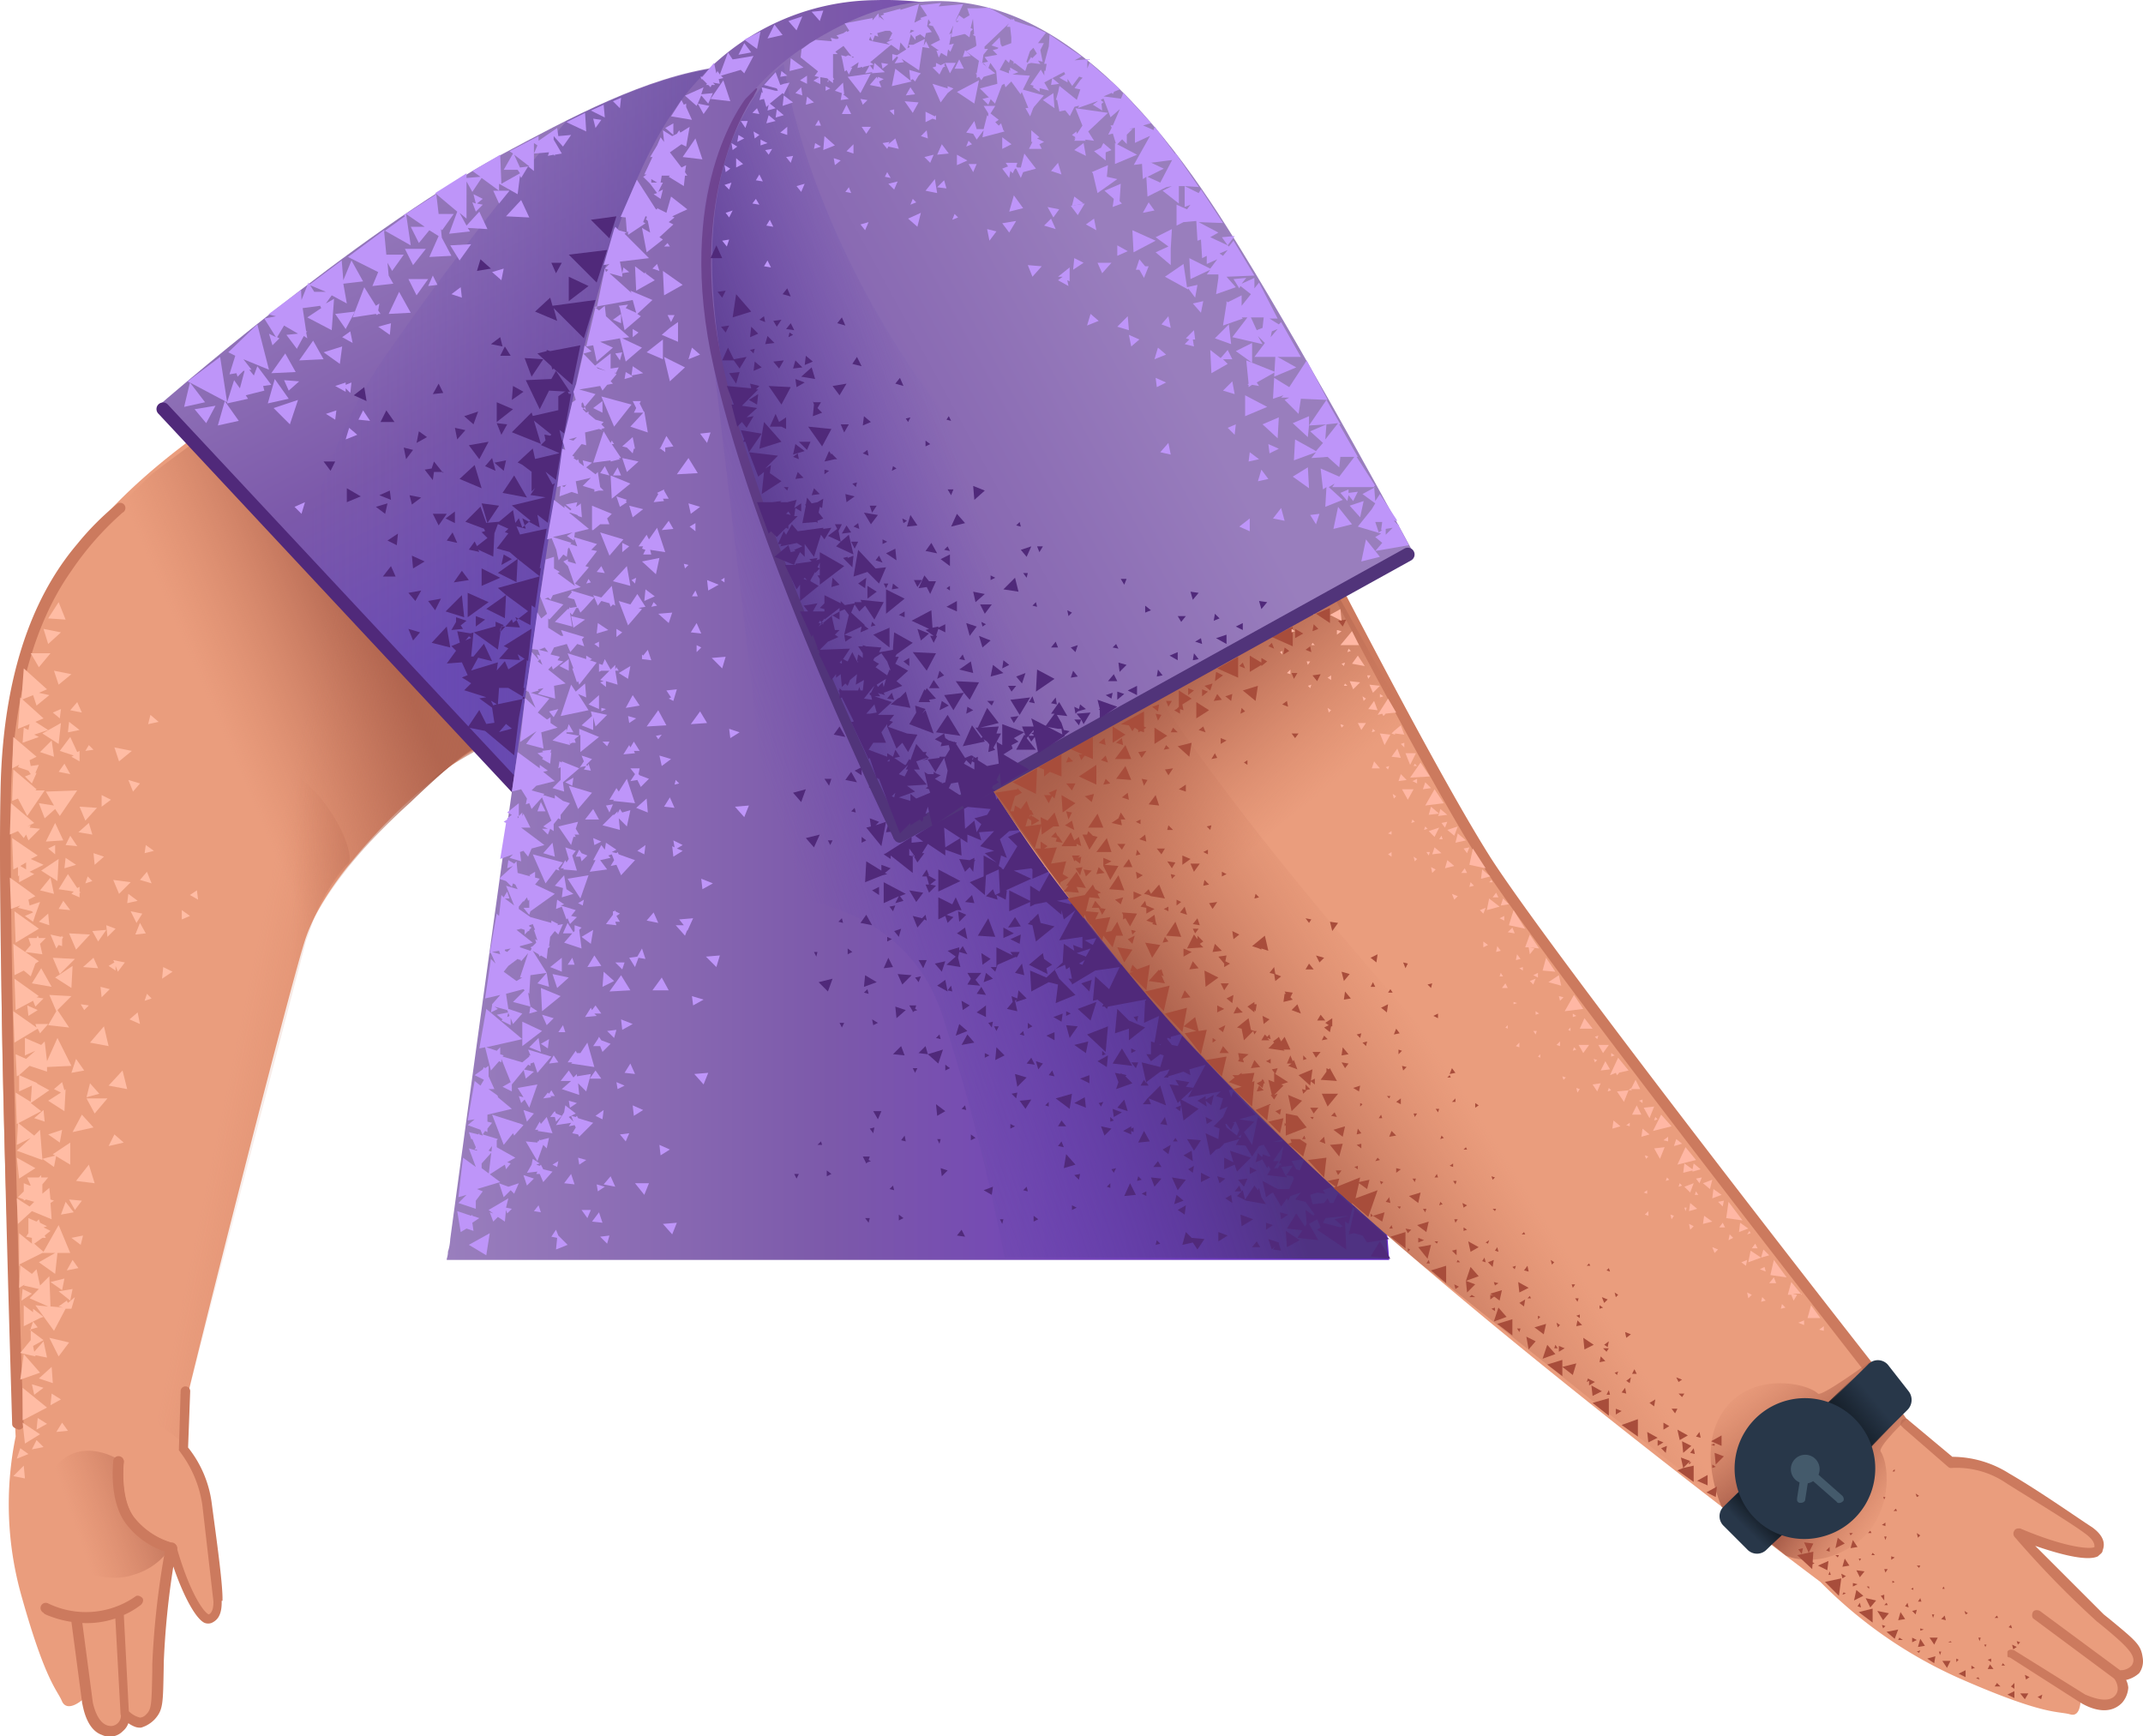 <svg xmlns="http://www.w3.org/2000/svg" xmlns:xlink="http://www.w3.org/1999/xlink" width="184.411" height="149.408" viewBox="0 0 184.411 149.408">
  <defs>
    <linearGradient id="linear-gradient" x1="0.363" y1="0.542" x2="0.75" y2="0.339" gradientUnits="objectBoundingBox">
      <stop offset="0" stop-color="#cc7a5e" stop-opacity="0"/>
      <stop offset="1" stop-color="#aa5f4b"/>
    </linearGradient>
    <linearGradient id="linear-gradient-2" x1="0.377" y1="0.425" x2="0.83" y2="0.579" gradientUnits="objectBoundingBox">
      <stop offset="0" stop-color="#cc7a5e" stop-opacity="0"/>
      <stop offset="0.924" stop-color="#aa5f4b"/>
    </linearGradient>
    <linearGradient id="linear-gradient-3" x1="0.733" y1="0.521" x2="1.253" y2="0.576" xlink:href="#linear-gradient-2"/>
    <linearGradient id="linear-gradient-4" x1="0.286" y1="0.572" x2="1.198" y2="0.229" xlink:href="#linear-gradient-2"/>
    <linearGradient id="linear-gradient-5" x1="0.38" y1="0.12" x2="0.653" y2="0.603" gradientUnits="objectBoundingBox">
      <stop offset="0" stop-color="#997ebd"/>
      <stop offset="0.569" stop-color="#7c59aa"/>
      <stop offset="1" stop-color="#6a4bb4"/>
    </linearGradient>
    <linearGradient id="linear-gradient-6" x1="0.002" y1="0.5" x2="1.002" y2="0.5" gradientUnits="objectBoundingBox">
      <stop offset="0" stop-color="#6a4bb4" stop-opacity="0"/>
      <stop offset="1" stop-color="#4f3282"/>
    </linearGradient>
    <linearGradient id="linear-gradient-7" y1="0.5" x2="1" y2="0.5" gradientUnits="objectBoundingBox">
      <stop offset="0" stop-color="#997ebd"/>
      <stop offset="0.406" stop-color="#7c59aa"/>
      <stop offset="1" stop-color="#6629c8"/>
    </linearGradient>
    <linearGradient id="linear-gradient-8" x1="0.162" y1="0.662" x2="0.62" y2="0.442" xlink:href="#linear-gradient-6"/>
    <linearGradient id="linear-gradient-9" x1="0.472" y1="0.528" x2="0.284" y2="0.71" xlink:href="#linear-gradient-2"/>
    <linearGradient id="linear-gradient-10" x1="0.524" y1="0.528" x2="0.355" y2="0.651" gradientUnits="objectBoundingBox">
      <stop offset="0.005" stop-color="#cc7a5e" stop-opacity="0"/>
      <stop offset="0.924" stop-color="#aa5f4b"/>
    </linearGradient>
    <linearGradient id="linear-gradient-11" x1="0.681" y1="0.624" x2="0.402" y2="0.286" xlink:href="#linear-gradient-2"/>
    <linearGradient id="linear-gradient-12" x1="0.233" y1="0.112" x2="0.63" y2="0.592" xlink:href="#linear-gradient-10"/>
    <linearGradient id="linear-gradient-13" x1="0.838" y1="0.737" x2="0.437" y2="0.409" xlink:href="#linear-gradient-10"/>
    <linearGradient id="linear-gradient-14" x1="0.712" y1="0.287" x2="0.375" y2="0.585" gradientUnits="objectBoundingBox">
      <stop offset="0" stop-color="#151e28" stop-opacity="0"/>
      <stop offset="0.998" stop-color="#151e28"/>
    </linearGradient>
    <linearGradient id="linear-gradient-15" x1="0.352" y1="0.654" x2="0.571" y2="0.439" xlink:href="#linear-gradient-14"/>
    <linearGradient id="linear-gradient-16" x1="0.63" y1="0.322" x2="-0.213" y2="0.816" xlink:href="#linear-gradient-5"/>
    <linearGradient id="linear-gradient-17" x1="0.435" y1="0.437" x2="0.03" y2="0.632" xlink:href="#linear-gradient-6"/>
    <linearGradient id="linear-gradient-18" x1="0.116" y1="0.022" x2="0.591" y2="0.78" gradientUnits="objectBoundingBox">
      <stop offset="0" stop-color="#744795"/>
      <stop offset="1" stop-color="#51347a"/>
    </linearGradient>
  </defs>
  <g id="_185" data-name="185" transform="translate(-151.955 -99.889)">
    <path id="Path_17462" data-name="Path 17462" d="M210,115.6s-15.8,6.9-29.9,14.7c-14.4,8-19.6,13.8-23.2,19.2-4.2,6.4-4.6,15.7-4.8,30.1s1.2,43.9,1.2,43.9a29.012,29.012,0,0,0,.5,13.7c2.1,7.5,3.1,8.1,3.5,9.1.5,1,1.8-.2,1.8-.2s1.2,2.7,2.5,2.8.8-1.8.8-1.8,1.26,1.44,2.06,1.24,1.64-3.84,1.34-5.94.7-7.6.8-8.6,1,2.2,1.6,3.8,2.7,2.3,2.3-.7c-.4-3.1-.4-5.8-.6-6.6a37.924,37.924,0,0,0-1.5-4.3l-.5-1.4s-.6-1.1.1-4.2,8.7-34.9,10.2-39.6c1.9-6,10.3-13.9,14.9-16.6,8.1-4.6,25.6-13.7,25.6-13.7L210,115.6Z" fill="#ea9d7d"/>
    <path id="Path_17463" data-name="Path 17463" d="M153.3,222.8c-.2-.1-.3-.2-.3-.4,0-.4-1.3-41.1-1-54.4.2-11.8,3.8-18,6.6-21.3a23.647,23.647,0,0,1,3.5-3.5.447.447,0,1,1,.4.8,26.177,26.177,0,0,0-4.4,5c-4.1,5.8-5.1,13.6-5.2,19.1-.2,13.3,1,54,1.1,54.4a.43.43,0,0,1-.4.4c-.2,0-.2-.1-.3-.1Z" fill="#cc7a5e"/>
    <path id="Path_17464" data-name="Path 17464" d="M177.8,181.5a91.962,91.962,0,0,0-7.8-20.6c-5.3-9.4-12.4-12.4-12.4-12.4a106.805,106.805,0,0,1,7.4-7.8c2.2-1.7,3.9-2.9,3.9-2.9l24.2,26.4s-.6-.3-5.8,4.7c-4.3,3.9-7.6,7.8-9.5,12.6Z" fill="url(#linear-gradient)"/>
    <path id="Path_17465" data-name="Path 17465" d="M190.7,165.8c3.3-2.1,17.8-9.8,17.8-9.8l-.2-18.4a93.017,93.017,0,0,1-16.1,6.2c-10.4,3.2-14.6,7.5-15.5,13.1-1-2.6-3.1,7.3-4.9,10.5-2.2,3.9-12.5,32.7-14.5,43.7-1.8,9.8,2,8.1,6.6,10.4a19.175,19.175,0,0,1,4.1,2.8l.2-4.7,10.1-38.8c.7-1.7,1-3.9,3.8-6.6,2.9-3.5,5.9-6.7,8.6-8.4Z" fill="url(#linear-gradient-2)"/>
    <path id="Path_17466" data-name="Path 17466" d="M181.9,174.2c-1.3,1.1-3.6,5.3-4.8,10l-8.9,35.3-.9,5.4s.5-.5,1.5,1.8c1.1,2.4,1.7,9.2,1.9,10.7s-.2,1.5-.7,1.7c-.4.1-.9-.3-1.3-.9-.3-.6-2.2-5.3-2.2-5.3a5.047,5.047,0,0,1-4-2.9,14.469,14.469,0,0,1-.5-5.7s-4.5-40.9,4.8-54.1c9-12.2,16.4,2.9,15.1,4Z" fill="url(#linear-gradient-3)"/>
    <path id="Path_17467" data-name="Path 17467" d="M162.2,225.5s-3.1-2-5.3.4c-2,2.3-1.4,5.2-.8,6.7,1,2.4,5.1,3.6,7.3,2.8a5.645,5.645,0,0,0,3.2-2.3s-3.1-1-3.9-3.1a9.092,9.092,0,0,1-.5-4.5Z" fill="url(#linear-gradient-4)"/>
    <path id="Path_17468" data-name="Path 17468" d="M166.2,233.4a6.851,6.851,0,0,1-3.4-2.4c-1.5-2-1.1-5.2-1.1-5.4a.453.453,0,1,1,.9.1s-.4,3.1.9,4.8a6.336,6.336,0,0,0,3.4,2.2.412.412,0,0,1-.2.8,2.034,2.034,0,0,0-.5-.1Z" fill="#cc7a5e"/>
    <path id="Path_17469" data-name="Path 17469" d="M165.6,134.8s16.8-14.7,29.3-21.5c12.5-6.7,25.5-13.7,37.2,0,11.7,13.8-2,29.4-10.5,38s-21.8,20.5-21.8,20.5Z" fill="url(#linear-gradient-5)"/>
    <path id="Path_17470" data-name="Path 17470" d="M221.6,151.4c8.5-8.6,22.3-24.2,10.5-38-10-11.6-20.7-8.4-31.4-3.1A254.12,254.12,0,0,0,185,130.7c-4.3,6.2-5.2,11.4-7.6,17l22.4,24.2C199.9,171.9,213.1,160,221.6,151.4Z" fill="url(#linear-gradient-6)"/>
    <path id="Path_17471" data-name="Path 17471" d="M199.9,171.9c-.2.1-.2.1-.4-.1l-33.9-36.3a.566.566,0,1,1,.8-.8L200.3,171c.2.2.1.4-.1.6-.1.2-.1.2-.3.3Z" fill="#50297a"/>
    <g id="Group_1387" data-name="Group 1387">
      <path id="Path_17472" data-name="Path 17472" d="M163.6,180.3l.9-.1-.5-.9Zm-.4-4.5-1.5-.2.5,1.2Zm-7.4-5.5.9-.8.4.6,1.5-2.2-2.7.1.7,1.2-1.3-.2.5,1.3Zm3.5.2,1-1.1-1.5-.1.5,1.2Zm-4.7,3.3.6-.3L153,172l.1,2.7.4-.2v.8l.1-.1v.6l1.3-.7-.4-.2,1.2-.6-1.1-.5Zm-.4.3v.6l-.5-.3Zm5.2,20.3.7,1.3,1.1-1.3Zm-3.9-11.2-.8,1.3,1.7.3Zm2.8-6.6-.2.2.7.3v-.4h.1l-.1-.1v-.4l-.2.1-.8-1.2-.8,1.3,1.3.2Zm-.4,11.7-1-1.5,1.2-1.2-1.9-.1.6,1.4-.7,1.2,1.8.2Zm.5-5.9-1.9-.1.6,1.4,1.3-1.3Zm-2.8-.4-.2-.9.5-.5h-.6l-.1-.2-.1.2h-.7l.2.6-.5.6,1.5.2Zm2.9,19.5,1.6.2-.5-1.6-1.1,1.4Zm-5.4,25.4,1,.2L154,226l-.9.9Zm8.2-33.6,1.6.3-.4-1.6-1.2,1.3Zm-.4-5.1-1.2,1.4,1.6.3-.4-1.7Zm-4.5,29.3-1.1,1,1.2.4-.1-1.4Z" fill="#ffbca4"/>
      <path id="Path_17473" data-name="Path 17473" d="M153.7,216.3l1.3.3v-.1l1,.2-.3-1.4-.8.9-.1-.5.9-.5-1.2-.9.7-.2-.4-.5.6-.3.3-.1-.9-.7v.3l-.8-.6V214l.8-.4-.2.6v1l-.9,1.1Zm2.6-40.9-.9,1.1,1.2.3-.3-1.4Zm2.2,6.2,1.2-1.3-1.8-.1.6,1.4Zm10.4-5.1-.6.4.7.4-.1-.8Zm-12.1,5,.2-.3.3.1v-.6l.1-.2h-.1v-.1l-.1.1-.9-.2Zm-.6-2-.1-1-.8.7.9.3Zm2.3-5.2-.9-.6-.1.9,1-.3Zm1.2,18.8-.3,1.2,1.1-.3Z" fill="#ffbca4"/>
      <path id="Path_17474" data-name="Path 17474" d="M157.6,203.3l-.4,1.1,1.1-.2-.7-.9Zm.9-12.3-.4,1.2,1.1-.2-.7-1Zm-3.4-5.3.2-.1-2.1-1.5.1,2.7,1.5-.8.2.5.7-.7-.6-.1Zm8,1.9.9.4-.2-1Zm-5.8,9.5-1.2.4,1,.7.2-1.1Zm-1.7,2.5-.2-2.5-.5.5-1.4-1.1-.1,1.9,1.2-.6-1.2,1.1,2.2.8v-.1l1,.7.2-1-1.2.3Zm-2.2-.1.2,1.8,1.4-.9-1.6-.9Zm4.2-5.9-.1.1-.2-.7-.7.6.6.3-1.1.7,1.4.9.1-1.9Z" fill="#ffbca4"/>
      <path id="Path_17475" data-name="Path 17475" d="M158,198.2l-1.5,1,1.5.9Zm.2-15.2-1.5,1,1.4.9Zm-1.3-7.3.1-1.9-1.5,1ZM154.7,219l.2.9.8-.6-1-.3Zm-1.3,6.4,1-.4-.7-.5Zm5.5-18.4.2-.8-1,.2Zm-5,3.8-.1,1,.9-.6-.8-.4Zm2.4-7.7-.1-1-.6.5v-.8l.5-.6h-.6V201l-.2.2h-1l.3.7h-.1l-.5-.2v.7l-.5.5.5.2v.1l.2-.1.7.2-.4.4-1.1-.7.1,2.2,1.2-1.1,1.7.7-.1-1.4.3-.2-.3-.1Zm8.1-17.1.6-.2-.4-.4-.2.6Zm-4.8.4-.7-.1.3.5Zm-2.9-13v-.8l-.6.3Zm2.8,1.9-.2.6.6-.2-.4-.4Zm1.8,23.2,1.3-.3-.8-.7Zm-2.3,4.7-1.1-.1.5.9.6-.8Zm-3.2-6.8-.1-1-.8.7.9.3Zm-.7,26.5.9-.5-.8-.5-.1,1Zm1.3-3.1-.1,1,.9-.5-.8-.5Zm1.3-8-.7.5.4.1-1.1-.1-.1-2.6-.8.8-.3-1.4-.4.4-1.1-.8,2-1h1.1l-1.4.8,1.4,1,.2-1.8H158l-1-2.4-1.3,2.3-.8-.7.7-.5h.3l-.1-.2.5-.4-.6-.3.3-.1-.6-.3-.1-.3-.2.2-.7-.3V206l-.2.3.5.1v.5l-1.1-.9v2.8h.1l-.1,1.9.5-.3-.1.1,1.3.3-.8.8,1.6.7-1.1-.1,1.6,2.2,1-1.9h.5l.3-1-.6.5-.1-.2Zm-.9,11.3,1-.1-.5-.7Zm2.2-27.3-.8,1.5,1.8-.4Z" fill="#ffbca4"/>
      <path id="Path_17476" data-name="Path 17476" d="M154.7,224.6l1-.2-.6-.6Zm3-15.4,1-.2-.5-.7Zm-3.8,13.1.2,1.8,1.3-.8Zm3.1-5.7.9-1.2-1.7-.4.8,1.6Zm0-38.5,1,.1-.6-.8Zm3.6,6.7.1.9.7-.7Zm-.6-2.5-.9.8,1.3.1-.4-.9Zm-5.6,5,.8-.5-.9-.4.1.9Zm3.6-15.5-.4.8,1,.1-.6-.9Zm3.1,7.7.1,1,.7-.7Zm-5.2-7.2,1.5-.1-.7-1.5Zm-2.7,6,.1,2.7,2-1.2Z" fill="#ffbca4"/>
      <path id="Path_17477" data-name="Path 17477" d="M153.7,177.8l-.2.2,1.2.3.1.1-.7.3.7.5.2-.6.4-1.1-.9.3-.1-.5.6-.3-.8-.6-1.4-1,.1,2.7.8-.3Zm.3,5.6.6.5.4-1.1.3-.2-2.2-1.5.1,2.7.8-.4Zm1.2,5,.2.4.7-.8H155l.1.3-2-1.4.1,2.7,2-1.2Zm-1.9,5.5.1,2.7,2.1-1.1-.9-.7,1.6-1.1-1.1-.6h.1l-1.6-.7.9-.8,1.5.5v-.4l2.1-.1-1.2-2.4-.9,2-.2-1.7-.3.3-1.4-.6v1.5l.9-.4-.8.7-.9-.4.1,1.9.2-.1v1.4l1.1-.5-.1,1.4-1.3-.8Zm1-23.8,1.5-2.2H155l.1-.1-2-1.7-.1,2.7.5-.2Zm8.4,12.6-1-.2.1.2-.5.3.6.4V183l.2.5.6-.8Zm.3-5.9-.1.8.9-.2-.8-.6Zm-5.7,34.1.2-1-1.2.3Zm.7.9.2-1-1.2.2Zm-4.1,10.3L156,221l-2.1-1.7Zm1.5-4.1-1.4-1.6-.3,2.2,1.7-.6Zm8.8-39.5-1-.2.5,1Zm.2-5.2.8-.2-.7-.5Zm-1.1-8.8-1.5-.3.4,1.2Zm-6.3-5.7,1.1-.9-1.5-.3Zm.2-4.5-1.5-.3.4,1.3Zm-2.8,8.4-.4-.2-.1,1.3,1.4-.5-.4-.2,1.2-.4L155,162l.7-.3-2-1.8-.2,2.7,1-.4-.1.5Zm3.9,2.2-.2.1.7.4v-.9l-.2.1-.6-1.3-.9,1.2Z" fill="#ffbca4"/>
      <path id="Path_17478" data-name="Path 17478" d="M155.1,160.6l1.1-.9-.9-.2.7-.3-2-1.8-.2,2.7,1-.4.3.9Zm-1.6,5.3.9.3.2.3-.5.2.6.6.4-.9H155l.3-.7-.7.1-.1-.5.6-.3-2-1.7L153,166l.6-.3-.1.2Zm3.1-.9-.2-1.4-1,1Zm1.3-3-.1.9,1-.2Zm-.9,1.9.2-1.8-1.6.9,1.4.9Zm-.5-2.7.6.5.1-.8-.7.3Zm3.1,2.8-.3.5.7-.1Zm-5.6,8,.2-.3.2.5,1-1-.9-.1.1-.2-.3.1.6-.3-2-1.7-.1,2.7.7-.3Zm4-5.5-.5-.9-.5.7Zm2,6.8.1,1,.8-.7-.9-.3Zm-1.3-1.8,1.2.2-.3-1Zm.3-10.3-.4-.9-.6.7Zm2.5,7.5-.8-.4v1Zm-4.5-17-.9,1.4,1.5.1Zm-.7,4.4h-1.7l.7,1.2Zm7.1,11.9.6-.7-1-.3Zm1.3-5.8.9-.2-.7-.6Zm-4.3,18.7.7-1-1.2.1Zm4.2-6-.6.7,1,.3Zm1.3,9.2.9-.6-.8-.4-.1,1Zm1.7-5.1.7-.3-.7-.5Z" fill="#ffbca4"/>
    </g>
    <g id="Group_1388" data-name="Group 1388">
      <path id="Path_17479" data-name="Path 17479" d="M169.7,136.3l.8-1.5-1.8.3Zm-1.4-3.5-.5,2.1,1.8-.4-1.3-1.7Zm2.4,3.7,1.8-.4-1.2-1.7-.6,2.1Zm7.2,7.6.3-1-.9.4.6.6Zm9.2-20.2.7,1.4,1-1.4Zm1.5-2.6h-1.8l.7,1.4Zm-3.2,5.6,1.9-.1-1-1.8Zm-9.8,5.6-.6,2.1,1.8-.4-1.2-1.7Zm2.1-1.6,2.1-.1-.9-1.6-1.2,1.7Zm-2.4,1.1,2.1-.1-.9-1.6-1.2,1.7Zm5.5-5.1.9,1.3.8-1.5-1.7.2Zm10.7-4.6,1-1.4-1.8.1Zm-13.8,10.4-1.3-.1.4.9.9-.8Zm4.4-4.3-.7.5.9.5Zm-.4,9.3,1-.4-.7-.6Zm-6.2-2.7,1.4,1.4.7-2.1-2.1.7Z" fill="#be95f9"/>
      <path id="Path_17480" data-name="Path 17480" d="M182.8,136l1,.1-.6-.9-.4.8Zm-8.2-2.9.7-.1-1.2-1.6-.3.8-.4-.5h.2l-.7-.9,2.2.9-1-3.9-2.5,2.4.6.3-.5,1.6.6-.1.1.3.5-.5h.1l-.4,1.5-.5-.7-.6,1.9-.6-3.9-2.8,2.1,3.4,1.8v.1l1.8-.4-.2-.3,1.6-.4-.1-.4Zm1.1-4.2-.6-.3.3,1,.6-.6-.2-.1.6-1,1.2.7-1,.1.9,1.2.6-1.1.3.2-.1-.5.1-.1h-.1l-.3-2,1.5-.2.1.2-1.2.8,2.1,1.1.2-2.7-.7.4.5-.7,1.3.7-.3-1.7,1.7-.2-1-1.8-.7,1.7-.14-1.7-2.8,2.1,1.44.6h-1l-.5-.8-.6,1.5-.04-.87-2.8,2.1.64.17-1,.2,1,1.6Zm15.1-3.7.9.3-.1-.9-.8.6Zm-6.3,1.7h.2l-.2-.3.1-.6-.3.2-1-1.6-1,2.6,2-.3.1.1.1-.1Zm5.5-6.3-.1-1,.1.1,1-1.4h-1.3l-.2-1.7-2.8,1.8.1.1-1.8,1.3v-.1l-3.1,2.3,2.6,1.3-.5,1.2,1.8-.2-.4-.7-.1-1.1.4.7,1-1.4h-1.5l-.2-2.1,2.3,1.3-.4-2.7,1.6,1.1h-1.2l.7,1.4.9-1.1.8.5-.8,1.8,1.9-.1-.9-1.7.1.4Zm-7.9,13.1.1-.9-.5.2v-.2l-.9.3.9.5v-.3Zm-.9-2.5.2-1.5-1.6.5,1.4,1Zm4.3-2.5.1-1-1.1.3Zm-4.7,7.3.1-.8-.9.3.8.5Zm19.6-23.5.7-1-1.1.1-.1-.7-1.6,1.1v-.4l-2.5,1.3.3.2-.8,1.4h1.2l.2.3-1.6.9-.1-2.5-2.4,1.4.7.5-1.2.1v-.4l-2.7,1.7,1.9,1.6-.7,1.9,1.8-.2-.2-.3,1.7.1-.7-1.5-1.1,1.2-.6-1.1.6.5v-3.2l.5.9.8-1.2,1.5,1.1h-.5l.5,1.1.9-1.1h-.9v-.6l1.6.9.2-1.6.1.2.6-1,.5.4v-2.4l.3.2-.3.7,1.2-.1h.1l-.1.3.5-.1.1.1v-.1l.6-.1-.7-1.2v-.3l.8.9Zm-3.7,1.8-.5-1.1,1.3,1Zm-1.2,4.2,2,.1-.7-1.5Zm5.2-8.1,1.7.8-.1-1.6-1.6.8Zm2.1-1,1.2.6-.1-1.1-1.1.5Zm.4,1.5.5-.7-.7-.1.2.8Zm1.5-2.3.6.6.1-.9-.7.3ZM195.1,124l.2-1-1,.3Zm-6.3.5.8-.1-.4-.8-.4.9Zm3.9-7.9.2.8-.3-.1.3.8.6-.6-.5-.1.5-.4-.8-.4Z" fill="#be95f9"/>
    </g>
    <g id="Group_1389" data-name="Group 1389">
      <path id="Path_17481" data-name="Path 17481" d="M194.9,143.4l-1.5-.2.5,1.7Zm-2.1-3.5-1.3,1.2,1.9.8-.6-2Zm3.4.9-1,1.5,2.1.4Zm-1.5-6.3v1.7l1.4-1.1-1.4-.6Zm1.4-1.4-.1,1.2,1-.7Zm-.6,6.4-1,.2.8.7Zm-5.8-6.6-.5.9.9-.1-.4-.8Zm-4.5,2.3-.5,1h1.2Z" fill="#50297a"/>
      <path id="Path_17482" data-name="Path 17482" d="M192,136.9l-.9-.2.2,1Zm-6.5,5.2-.9.4,1,.4-.1-.8Zm7.6-6.8-1.2.4.8.7.4-1.1Zm2.8-4.8-.5-.8-.4.8Zm4.1,3.48v1.2l-2.2.5-.1-.3-1.7,1.7,2.5,1-.6-2,1.5,1.2-.1.1-.5-.1.1.5-.4.4,1.6.7-2.1.5-.2-.9-1.3,1.2.4.2.8.6v1.7l.3-.3-.4.6,1.3.2-2.9.7,1.6,1.3-.7.6-.3-.8-.3.4-.2-1.1-1.2,1-1.1.1-.5-1.4-1.3,1.3,1.6.6.1.2-.3.1.5.5-.9.7-.2-.4-.5.7.9.2-.1-.2,1.3.6.1-2,.3-.8.9.4-.3.3.3.1-1,1.3,1.1.3.7.6-1.7,1.2,1.6.8.1-2,1.9,1.5-3.6,1,.7.6-1.7,1.2,1.6.8.1-2,1.9,1.4-1.3,1-.1-.3-1,1.1v-.3l.3-.3-.7-.3v.4l-2.5.7.4.3-1.7.7.4.4-.8,1.1,1.3-.1.5,1.1-.5.2.8.5-.6.6,1.9.6-.6.1,1.1.8.2,1.3-.7.1-.6-1.2-1,1.5,1.5.3,2.5,2.1.4-3.2.5-2.6H197l.3-2.4.1.1.3-2.8-2.4,1.5.4.2-.8.9,1.8.1-.2-.5.6.4-1.4.9-.3-.7-.7.8.1-.7-2.3.7.6-1.1,1.2.3-.7-1.5-.9,1.1h-.2l.2-2.1,2.1,1.5.3-2,1.6.1-.4-.9,1.3.7.1-1.7.3.2.5-3.4h-.1l.6-3.4-2.3.5-.3-.7.8.2-.3-.9,1.5.8-.2-1.1.9.7.5-3.1.1-.3-.2.1-.6-1.1.9.7.6-3.4h-.1l-.2-.9.4.3.6-3.4h-.2l-.14-.32-.76.52Zm-5.8,26.2.5.3-.3.1-.2-.4Zm.7,2.7.6-.7.5.4Zm.8-3.8,1.5.9-2.4.5.1-1.4h.8Zm-3.1-1.7-.1-.1Z" fill="#50297a"/>
      <path id="Path_17483" data-name="Path 17483" d="M198.4,135.1l.8-1.6,1.8.1-1.2-1.8-.4.7-2.2.1,1.2,2.5Zm2.5-11.4v2.1l1.7-1.3-1.7-.8Zm-3.2,8.6,1-1.5-1.6-.1ZM199,130v.1l-.8.2,1.2,1.1.1.3.1-.1,1.6,1.4.7-3.4-2.6.5Zm-8.9,10.6-.8-1-.2.6-.6.1.7.9.1-.7h.8v.1Zm1,4.3v-1l-.8.6Zm-4.4-6.5.2,1,.6-.8Zm8.4-1.1.5-.9-.9-.1Zm4.2-11.8-1.3,1.2,1.9.8-.3-1.1,2.6,2.6,1-3.3-3.7.5Zm4-1.3.9-2.8-3.3.4,2.4,2.4Zm-.5-5.4,1.6,1.6.6-1.9-2.2.3Zm-9.6,20.6.8-1.5-1.7.3ZM191,150l1.3-.2-.6-.8Zm-3.5,5,.6-.7-1-.3Zm-1.4-8.2.1-1-.9.6.8.4Zm-3.7-12.9,1.1.5-.2-1.2-.9.7Z" fill="#50297a"/>
      <path id="Path_17484" data-name="Path 17484" d="M188,137l-.2,1,.9-.5Zm-7.6,3.4.4-.8h-1ZM192.2,153l1.8-1.3-1.8-.8Zm-6.9-9.8-1,.3.8.6.2-.9Zm4.4,1.9.7-1h-1.2Zm4.6-5.8-.6.7.9.4-.3-1.1Zm.8,9.2.9-.5-.7-.4Zm-1.8-26.3-.3,1,1.2-.2Zm7,.3h-.9l.4.9Zm-5.3,6.4-.8.6,1,.2Zm-7.5,19.9,1-.6-1.1-.5Zm4.3,5.2-.2-.3.5-.4-.9-.3v.4l-.4.7,1-.1Zm1.6-5.2v1.5l1.6-.7Zm-6-5.5.8-.6-1-.2Zm-5.6-.2,1.2-.5-1.2-.7Zm3.1,6.4H186l-.4-.9-.7.9Zm5.5,4.3-1.3,1.4,1.6.4-.3-1.8Zm1.3-2.7-1.4,1.4,1.6.5-.2-1.9Zm-1.8.3-1.1.2.6.8Zm-2.2.2.5-.9-1.1.2Zm3.2-5.9-.5.7.9.2Zm2.8,7.5-.8-.3v.9l.8-.6Zm-1.2,1.2-1.2-.2.3,1.3Z" fill="#50297a"/>
    </g>
    <path id="Path_17485" data-name="Path 17485" d="M190.7,206.5a4.253,4.253,0,0,1-.2,1.1v.1a2.034,2.034,0,0,1-.1.5v.1h81.1s-4.1-54.2-6.2-66-13.4-43.1-38-42.4a20.845,20.845,0,0,0-15.1,6.7c-6,6.2-9.5,19.2-11.9,32.6-2.1,11.7-9.6,67.3-9.6,67.3Z" fill="url(#linear-gradient-7)"/>
    <path id="Path_17486" data-name="Path 17486" d="M212.5,123.8l6.3,53.3s10.8,0,14.2,10a175.946,175.946,0,0,1,5.4,21l33,.1-2.3-28.6Z" fill="url(#linear-gradient-8)"/>
    <g id="Group_1390" data-name="Group 1390">
      <path id="Path_17487" data-name="Path 17487" d="M206.4,144.4l.9-.7-1.2-.3Zm-7.7,28.9,1,.3-.2-1.2Zm8.9-4.7-.9.8,1,.4Zm-2.1-38.4-.6.1.4.6.2-.7Zm-3.2,23-1.2-.3.2,1Zm9.5-8.3-.5.3.5.4Zm-.3,6.3h.5l-.2-.5Zm-.3-2.7-.4-.1.1.4.3-.3Zm3.1,1.1-.3.2.3.2Zm-7.2-15.2h-.7l.3.6-.2.4h.9l-.4-.8.1-.2Zm-1.7-6.7v-.8l-.7.5Zm4.6-.7h-.6l.3.6Zm-5.3,42.1-.6.1.3.6.3-.7Zm-6.2-.2-.3.8h.7Zm8.2-7.2-.7-.2.1.6.6-.4Zm-5.1,13.1-.4-1.3.3-.4-.9-.3.3,1-.2.3-.1-.2-.4.7h.3l-.1.1,1.2.1Zm2.1-2.5-.7-.3.1.6.6-.3Zm.1-8.6.4.4.2-.4h-.6Zm-.1-2.6.4-.2-.4-.1Zm-.2-5.5v-.5l-.4.2Zm3.1-5.5.1-.5-.4.2.3.3Zm1.6,1.6-.2.4.5-.1-.3-.3Zm-5.8-1.6.4-.1-.2-.3-.2.4Zm9.5,5.9.4-.4-.4-.2v.6Zm-4.7.6.8.1-.3-.9-.4.5-.1-.1Zm3.2,10.7-.3-.3-.1.4.4-.1Zm-1.5-4.2-.5.1.2.3.3-.4Zm-6.6,7.3h1.2l-.5-.9Zm-.5,2.6-.3.6h.4l.1.4.5-.5-.5-.2Zm-1.1,6,.1-.1.2.5.6-.6-.5-.1.4-.5-1.3-.4.3-.1-.6-.4-.1.8.5-.2.4,1.1Zm1.5-1.7-.5.3.4.2Zm-.9-10.5-.7.4.6.3.1-.7Z" fill="#be95f9"/>
      <path id="Path_17488" data-name="Path 17488" d="M204,149.2l-.3-.6-.4.5Zm1,5.5.5-.4-.5-.3Zm-3.8-3.9-.4.5.7.2ZM204,140l-.4.6.8.2-.4-.8Zm1.5,7.4.6-.5-.6-.3Zm-.8-6.6h.7l-.3-.7Zm1.2,2.3-.1-.1.1-.1-.9-.3.3.9.6-.4Zm-6.3,18.5.4-.7-.8.2.4.5Zm10.3-51.1-.7.4.7.6Zm-2,5.2.6.8-.3.1.6.4.2-.8-.4.2.4-.8h-.2l.1-.6h.7l-.1.1,1.3.8.1-.9h.2l-.2-.3.1-.6-.4.2-1-1.3,1-.7.4.2.3-1.7-.8.5-.1-.2-.2.3-.4.2-.8-.5.1,1-.3-.4-.3.7-.6,1h.2l-.7,1.5h.2l-.3.2.6.6Zm.1-.1v-.3l.5.3Zm13.8-14.7.7.8.3-.9Zm-6.3,3.7,1.1-.2-.6-.8Zm-6.4,16.5h.5l-.2-.3Zm-1.7,2.3-.8-.6.1,2.1,1.6-.9-.8-.6.1-.1-.2.1Zm1.1-.8-.4.4.6.2-.2-.6Zm-1.6,5.9-.5-.3v.7Zm-8.4,61.9-.2-1.2-.8.8Zm-.3-5.9,1,.3-.2-1.2Zm-.7,2.6.7-.2-.6-.4-.1.6Zm7.5,1.4-.8.1.6.6.2-.7Zm-4.4.2-.2-.6-.4.6h.6Zm5.1-6h-.8l.6.6Zm-4.3.2-.2-.6-.4.6h.6Zm4.4,15.2.3-.7-.8.1.5.6ZM205,193l.1.6.6-.3-.7-.3Zm-.8,13.9.2-.7-.8.1.6.6ZM204,202l-.7-.2.1.6.6-.4Zm-1.5,2.7.3-.7H202Zm-4.6-.6.6.1-.2-.6-.4.5Zm3.8-4.6.1.6.6-.4-.7-.2Zm-3.2-2.9-.1-.2-.4.7h.3l-.1.1,1.3.2L199,196l-.5.6Zm3.1-1.8-.7-.2.1.6.6-.4Z" fill="#be95f9"/>
      <path id="Path_17489" data-name="Path 17489" d="M197,191.9l.2.8.7-.6Zm3-.6-.4-.6-.4.7.8-.1Zm-7.3,14.5-.1-.7.6-.4-.6-.2v-.1l-.1.1-1.2-.4.3,1.8.5-.3.6.2Zm5.8-5.7-.1.1-.3-.1.3-.1-.6-.4-.1.5-.4.7.9-.1-.1.2h.3l.3.7.8-.9-.8-.2-.2-.4Zm-.3.3-.1-.2Zm.5-6,.7-.1-.1-.1h.4l-.3-.5-.2.3-.1-.1-.4.5Zm1.3,5.4-.5.3.4.2Zm3.2-7.8-.5.7h1Zm-3.4,4.4.5-.5-.5-.2-.1-.2-.1.1-.3.4h.4l.1.4Zm-.6-7.1-.7.4.6.4.1-.8Zm2-35.5-.2-1.2.2.2.4-.7-.6.1v-.1l-.1.2h-.1l-1.1,1.1,1.5.4Zm4.8-.1,1.2-1.4-.3-.1.6-.1-.7-1.1-.6.9-1-.3.8,2.1Zm-3.1,14.4-2-.6.8,2Zm-1-2.2.5-.1-.2.3.6.1-.2-.6-.1.2-.1-.1.5-.5-.9-.3.2.5-.4.6-1.5-.6v.1l-.2-.1-.1.6.2-.1V167l-.7.7,1,.3-.1-.8,1.4-1.2.1-.1Zm3-8.8-.4.4-.5-.9-.2.5-.3-.1v.7l.2-.1h.7l-.8.8.3.1-.3.1.5.4v-.5l1,.3-.2-1.2h.3l-.2-.3-.1.2Zm1.3-6.8-.3-1.7-1.2,1.3Zm-2.7,10.6v-1.2l-.9.8Zm-.2-6.5,1-.3-.9-.6-.1.9Zm6.4,5.5-.2.1.4.2.3-1-.9.1.4.6Zm4.4-2.5.3-1-1.2.1Zm-1.3-7.6.1.9.9-.5Zm3.2,20.4.4-1-1.2.1Zm-6.4-1.7-.5.8.9.1-.4-.9Zm5.1-5.9.1.8.8-.5-.9-.3Zm-1.1,20.5.3-1-1.2.1Zm-.3-7.2-1-.4.1.9Zm-1.7,3-1.2.1.4.5h-.7l.8.9.2-.5v.1Zm-6.6-.2.3-.2-.4-.2v-.1l-.1.1h-.1v.3l-.6.8.9.1-.1-.3h.4l-.3-.5Zm4.9-6.5.1.6-.2-.1.1.9.8-.5-.5-.2.5-.3-.8-.4Zm-6.1,12.6,1-.5-.9-.8Zm4.4-6.4-.6.7,1,.2Zm-2.3-11.5-.7,1.1-.2-.3-.6,1h.4l-.1.1,1.9.2-.7-2.1Zm3.8-1.7-1-.3.2.9.8-.6Zm-10.4.4.1-1-.1.1.1-.3-.8.1.1.1-.5.1.5.4-.1.1.7.4Zm6.9,4-.7.2-.2-.3-.2.4v-.2l-.3.3h-.1l-.9.9,1.5.4-.1-1,.7.7.3-1.4Zm-2-8.2-1.4-.3.1.4-.9.8,1,.4v-1.1l.2.8,1-1Zm2.2-1.7-.6,1.1,1.2-.2-.6-.9Zm-5.5-2.1v-1l-.8.6Zm1.7,3.4-.9-1.4.7.3-.1-1.2-.8.7-.4-.6-.9,2.7Zm-3.7,14.9.9-1.2.3.1-.1-.2.4-.5-2.6-.7,1.1,2.5Zm3.7-.7-1.8.3,1.1,1.7Z" fill="#be95f9"/>
      <path id="Path_17490" data-name="Path 17490" d="M201.1,172.6l.2-.7h.2l-.1-.2h.4l-.3-.5.2-.6-1.7.4,1.1,1.6Zm-1.6-9,1.5.4-.1-.6.1.5.2-.1h.3l-.1-.3.5-.4v1.5l1.6-1.3-1.7-.7v.6l-1.1-.2v-.1h.6l-.4-.7-.2.6v-.2l-1.2,1Zm-1.97-.1h0l-.3.4,1.5.4-.2-1.4,1.4-.4-.6-.4v-.5l-.3.2-.8-.6,1-1.2-1.6-.5.7-.2-.1-.1.5-.1-.5.5,1.5.4-.1-1.1,1-.2-1.5-1.2.3-.3.1.3.9-.7-.5-.1.2-.3-.8-.2.3-.6,1.1-.3.3.7.6-.7.6.2-.2-.6.2-.2-2-.6.2.5h-.2l-1.1-.7v-.8l.1.1,1.2-1.3-1.6-.5.3-.1.2.2.2-.4,2.4-.7-.5-.3,1.2-1.4-.3-.1,1-1.3-.5-.1.5-.5-2-.6.3.8-.6-.2.1-.1-1.6-.5,1.7-.4-.5.3.6.4.1-.7,1.2-.3-1.7-1.4h.1l.6.2.1.1.3.1-.1-1.2-.1.1-.3.2.1-.4-1,.2.5.4-.1.1-.5-.4v.2l-.9-.7-.6,3.4.4-.1.4,1,.1.5.1.4.4-.5.3.2.1-.7.1-.1.6,1.4-.7-.2V148l-.4.2.4.4.6,1.7-1.5-1.1.2-.1-.5-.3v-1l-.72.23-.48,3.17.6,1.5-.5.4-.34-.52-.45,3.16.5.06.2.5-.3-.1.2.5-.62-.7-.5,3.35.12-.05v.1h.1l.6,1.4-.9-.86-.44,3.8,1.43-.94-.6.7Zm1.3-7.9.3.4-.8-.2Zm-.4,1,.2.5-.4-.3Zm11.37-4-1.2.1.9.8.3-.9Zm-2.3-2-.1,1,.9-.4-.8-.6Zm4.4,2.9-.5.8.9.1-.4-.9Zm-14.6,15.1-.1.5.3-.1.2.5.9-1,.8,2-.7.5.4.2h-.5l.5.5.2-.5.3.2v-.6l.4-.5.2.1V170l.8-1-.6-.2-.7-.5v.3l-1-.3.1-.1-1.1-.3.4-.4,1.6-.4-1-.8.4-.1-.7-.5v.3l-1.9-1.4L196,168l.8-.2.5.8Zm-1.2,4.8-.3.3,1,.3-.1-.8.3-.1.4.5.3-.7,1.1-.3-2-1.5h.8l-.6-1.2-.1.2v-.3l-.3.3V169l-1,.8.4.2-.4.3v.1l-.3.2.2.1-.5,3.1,1.1-.4Zm.6-2.5-.2-.1Zm-.1-.7-.1.1v-.2l.1.1Zm9.9-6.5-.3.5-.1-.2-.5.8,1-.1-.1-.2h.5l-.5-.8Zm2.1-2.7-1,1.4,1.7-.1-.7-1.3Zm-3.4,12.4-.1-.2-.1.1-.4-.1.4-.2-.9-.6-.1.6-.3-.4-.7,1.3h.2l-.5,1,1.5-.2-.6-.8.9-.2-.2-.2.3-.1.2.5-.3.5.5-.1.4.9,1.2-1.3-1.4-.5Zm2.3-.8-.7.5.6.3.1-.8Zm4.7-11.5-.8,1.1,1.4-.1-.6-1Zm-5.1,6.5.7-.7-.8-.3-.1-.1.1-.5h-.8l.4.5-.4.6.6-.1Zm-.9-10.4-1,.6.8.5Zm2.8-26.4v-1.7l-1.4,1.1,1.4.6Z" fill="#be95f9"/>
      <path id="Path_17491" data-name="Path 17491" d="M209.1,130.6l.5,2.1,1.3-1.2-1.8-.9Zm-5.8.4,1.4-1.2-1.1-.5,1.7-.3.5,2,1.4-1.2-1.7-.8.6-.1-2-1.8-.1-.9-.5.4-.4-.3,3.3-.6.3,1.1-.9-.4.2-.3-.8.1.1.2.4,1.9,1.4-1.2-.3-.2,1.3-1.2-1.9-.8.1.2-1.9-1.7,1.1.3v-.3l.6-.1-.5-.4-.1.5-.2-1,2.5-.3-2.1-2.1.3-.2v.3l1.5-1-.2-.1.2-.5h.1v.2h-.1l.2.2.2,1-.7-.4.4,2.1,1.4-1.1-.3-.2,1.2-1.1-.4-.2.5-.4-.2-.1,1.3-.6-1.4-1.1-.4,1.4-.8-.4v.1h-.1l-1.64-2.55-1.4,3.2.44.05.1,1.3-.7-.2-.3-.3-.1.2-.9,3.1.5-.1-.4.4.3.1-.2.2-.1-.3-.7,3.4-.1-.1-.8,3.4.6-.1.3,1.4Zm5.3-12.6Zm-1.8-.1Zm-1.2,28-2-.6.8,2Zm-1-3.5,1.6-1.3-1.7-.7.1,2Zm-1.6,2.7.6-.5h.8l-.2-.5.4-.4-1.7-.7v2.1h.1Zm3.2-8.9,1.5.5-.3-1.8Zm4.1-7.3v-1.7l-.7.5-.7.6,1.4.6Zm-3.9,8.2-.9.8.4.1.5.5.1-.4h.1l-.2-1Zm-.1-5.3-.5-.3-.1.6.7-.2-.1-.1,1-.2-.9-.6-.1.8Zm6.8,4.9-.9.1.6.8.3-.9Zm-1.7,7,.8-.6-1-.3.2.9Zm-3.8,1.8-.7,1h.4l-.1.2.3.1-.2.4h.7l-.1-.4,1.3.2-.7-2.1-.7,1Zm-4.2,6.1.3-.4.7.2.1.3.2-.2.2.1-.3-1.7-.9,1-.7-.2.1.2-2-.6.5,1.4-.1.1h.2l.2.4.3-.3.9-1Zm3.8-3.8,1.2,1.1.3-1.4-1.5.3Zm-1.3-7.7,1-.9-1.4-.3Zm-4.7,16.9.4,1.2.1-.1.1.3,1.5-1.9-.6-.2.2-.1-.5-.3v.3l-1.6-.5.5,1.3h-.1Zm-2.6,29.5,1.6-1.3-1.7-.7.1,2Zm-1.7.9v2.1l1.7-1.3Zm3.6-6.8,1.5.5-.2-1.6.2-.2-.6-.2v.5l-.1.1-.5-.8-.4.9h.8Zm-1.2,2.1,1,.4v-1.2Zm1-6,1-.3-.6-.4-.2-1.2-.8.9.7.2-.1.8Zm6.6,5.2.6.1-.3-.9-.4.7-.7.1.5.8.3-.8Zm5.6,10.9.4-1-1.2.1Zm-6.3-1.8-.5.8.9.1-.4-.9Zm5.3-5.8.1.8.9-.5Zm-1.7,20.5.4-1-1.2.1Zm-6.3-1.9-.6.8.9.1-.3-.9Zm5.2-5.8.1.9.8-.5-.9-.4Zm-1.3,4.3.4-1h-1.2Zm-6.9-1,.9.1-.3-.9-.6.8Zm5.9-6.7.1.9.8-.5-.9-.4ZM200,206.2l-.2-.5-.4.6.5.1-.1,1,1-.4-.8-.8Z" fill="#be95f9"/>
      <path id="Path_17492" data-name="Path 17492" d="M195.7,202l-.8-.3.4,1.2.6-.6.3.3.4-.9Zm8.2-.2,1,.2-.4-.9Zm-.8-10.1-.6-2.1-.6.9h-.3l-.1-.2-.7,1h.4l-.1.1,2,.3Zm3.3-3.7-1-.4.1.9Zm-9.1,8.4.6-.7-.9-.3.3,1Zm5.5-4.1-1.2.2v-.2l-.3.3-.4-.6-.7.9h.9l-.8.7,1.5.5-.1-1,.7.7.4-1.5Zm-2.9-7.4,1-.9-1.4-.3Zm3.2-2.8-.6,1,1.2-.1-.6-.9Zm-4.5,5.1.4.9.6-.6-1-.3Zm-4.3,8.6,1,2.6.8-1,.1.2.8-.9-.2-.1-2.5-.8Zm2.9,2.3,1,1.7.5-1.4.3.3.2-.9-.8.2v-.1l-.1.2h-.1v.1l-1-.1Zm-.7-4.6.5.8-.4-.1.2.6.3-.3.4.7.7-2Zm-2.3-1.5.7-.8.2.1V191l.8,2-.7.4.8.4v-.6l1.4-1.7.2.1v-.2l.3-.1.3.9,1.2-1.4-2-.6.2.5h-.1v.1l-.6.5-1.7-.5.1-.1-.3-.1V190l-.3.3-.9-.3,3.1-.7-3.1-2.6-.6,3.4.5-.1.5,2Zm0-9.6-.5,3.4,1.3-.3-.7.8v.1l-.1.6.6-.3-.3-.2,1.1.3.2.5-.2.1.1-.4-1,.2.5.4-.1.1.8.4v-.6l.2.5.8-.9-1.2-.4-.2-1.3,1.5-.4.1.1-1,1,1.5.4-.2-1.2.1.1.1-1.6,1.4-.2-1.2-1.9.5.3.1.2.1-.1.5.3.1-.9.2-.2h-.1l.1-.8.4-.5.3.3.4-.9-.5.1.1-.1-.6-.3v.2l-1.8-.5-1-.7v-.2l.4-.5v.1l.3-.4.1.3.1-.1v.7H197l.4.5.1.1.1-.3,2.1-1.5L198,176l.4-.5-.4-.1v-.5l-.5.3.1.1-1.1-.3-.1-1-.2.2-.5-.3-.1.7.5-.2-1.2,1.1.6.2.5.5.1-.3.2.1.2.4-1-.3.7,1.7-.8-.6h.4l-.2-.6-.3.5-.2-.2-.2,1.8-.2-.2-.6,3.4h.1l.4.9-.4-.4Zm1.5.6.8-.6.2.1v-.1l.1.2.6-.7-.7,2.1h.2l-.5.3-1.1-.8Zm-.5-1.4.2.1v-.1l.5-.1-.3.3Zm2.6-.3-.2.1.1.1-.1.2-.9-.3v-.1l1.1-.3-1.4-1.1.4-.1.3.1v.4l.3-.3h.1v-.1l.2-.2-.2-.1v-.1l.3-.1.2.5h-.1l.3.9-.2-.1.1.3-.3.3Zm-2.9.4.1.3-.7-.2.6-.1Zm-2,22.2v-.7l.6-.8-.5-.2,2-.6-1.6-1.2V200l.9-1-.3-.1.3-.4L194,201l1.4-.9.1.4.4-.5-.3-.1.7-.4-1.6-.9V198l.1-.1-1.3-.4.2-.3.2.1V197l.4-.5-.4-.1v-.6l2.1-.5-1.2-1v-.1l-.1-.1-.7-.5h.5l-.5-1.1v-.9l-.3.2-.1-.1-.1.2-.7.5.8.4-.3.5-.5-.4-.6,3.4.6-.1-.6.5,1.1.4.2.5-.3-.1v-.1l-.1.1-.8-.2.2.6h.1l.3.7-.1.2h.2v.1l-.7-.2.6,1.6-1.1-.8-.4,3.4.7-.2-.7.7,1.5.5Zm2.8-.9-1.7,1,.4.3-.3-.1.3.8.4-.4.6.4.1-1,.1.3.4-.4-.5-.1Zm-1.9,4.9.3-1.9-1.8,1ZM197,201l.3.9.6-.6-.9-.3Zm6.2-14.6-.3.4-.1-.2-.5.8,1-.1-.2-.2h.6Zm2.2-2.6-1,1.4,1.8-.1-.8-1.3ZM203,196.5l-1.3-.4-.1-.2-.1.1-.4-.1.4-.2-.9-.7-.1.6-.7,1.1,1.3-.2-.2.3.5-.1.1.2-.3.5.5.1.1.2,1.2-1.2Zm-2.1-.5.2-.1.2.5Zm2.3-.1.6.3.1-.8-.7.5Zm5.7-11.9-.8,1.1h1.4l-.6-1.1Zm-5.2,5.4-.2-.3-.1.2-.4.6h.6l.2.5.7-.7Zm-.7-9.5-1,.6.8.6.2-1.2Zm5.8-41.5h0l-.1.1h.1l.4.3v-.4l.7-.1-.6-.9-.5,1Zm-5-3v-1l-.8.6Zm.1,1.6-.9,2.7,1.5-.2v.1l.8-.2-.1-.1h.2l-.8-1.2h.2l-.2-.3-.1.2-.6-1Zm2.4-2.3-2.6-.7,1.1,2.6,1.5-1.9Zm5.9-4.3-.7-.6-.3,1Zm-12.3,11.4.3-.1-.1.9,1.1-.4h-.1l.6.2-.2-1.1,1.3-.3-.7.7,1,.3v.2l.4-.1h.4l-.3-.3-.2-1.3-.2.2-.8-.6.5-.4-.8-.2.1.5-.4-.3-.1-.3-.1.1-.3-.2.1-.1-.2-.1.8-1,.4.1-.1-1.1,1.2-.3.3.1-.1-.1.3-.1-.3-.3.2-.2-.7-.2-.6-.5v-.2l-.2.1-.3-.3,1.1-1.3-1.4-.4,1.8-.3.2.4.4-.5.5-.1-.2-.2.5-.6h-.1l.3-.6-.7.1v-1.3l-1.4,1.1,1,.4-.7-.2-1.24-1.28.7-.2-.6-.5-.1.6-.62,2.7-.24.68.2.7-.3.2-.82,3.38.22.72-.27-.1-.43,3.3Zm.6,0-.2-.1.4-.1-.2.2Zm4.4-9.9.1.2h-.1Zm-3.1,1.8Zm.2.9.1-.1.3.7-.4-.3v-.3Zm-.4,2.9-.3.3-.4-.1Zm9.6,1.8-1,1.4,1.8-.1-.8-1.3Zm-1.3,6.1-.4-.7-.6.8Zm-.8-2.4-.1-.2h.5l-.4-.7V142l-.6.3.1.1-.4.7Zm0-17.7,1.6-.9-1.7-1.2.1,2.1Zm1.6-11.9,1.7.2-.6-1.8-1.1,1.6Zm3.5-6.6-1.1,1.6,1.7.2-.6-1.8Zm.4-2.4-.7,1.9-.2-.3-.1.2-.2-.9-1,1.2h-.2l.1.1v.1h.1l.4.4-.1.1h.2l.2.2.1-.2h.3l-.2-.2.6.1-.1-.4.4-.1-.2-.2,1.7-.5.3.3.8-1.5-1.8.3-.4-.6Zm3.4-1.2,1.3-.3-.7-.9-.6,1.2Zm2.5-.7.5-1.2-1.2.4.7.8Zm-3.4,1.6.3-1.5-1.4.7,1.1.8Zm-6.2,4.02,1,.88.1-.2.5.9.5-.7-1-.2.3-.7.6.7.4-.9-1,.1.2-.6-1.6.72Zm.1.98v-.3l-.2.1-.2-.4-.9,1.4,1.8.3-.5-1.1Z" fill="#be95f9"/>
    </g>
    <g id="Group_1391" data-name="Group 1391">
      <path id="Path_17493" data-name="Path 17493" d="M241.8,182.4l-.1-.5-1.2,1,1.6.8-.1-.5.5-.3Zm-1-2.9.3,1.4,1.6-1.3-1.2-.3-.2-.8-.6.6h-.1v.1l-.2.2ZM254,201.4l-1.2-.2.5,1.1.7-.9Zm-25.5-31-.3,1.1,1-.1Zm2.3,7.1.6-.8-1.2-.2.6,1Zm-1.8.1.7-.2-.3-.4.5-.2-1.9-1v1.8l1.3-.6-.3.6Zm-1.4-1.4-.6.3.6.4Zm-1.5-10.3-.6.3.6.4Zm1.2,1.4-.6.3.6.4Zm10.3,16.2.2-.6,1.6-.7v.1l.1-.1.2-.4h-.8l.2.3-1.4-.7v1.7h-.5Zm2.8,4.9.4-.2-.4-.3Zm-2.5-.2h-.4l.2.4Zm-6.2-13.5-.4.6h.4l.2.7h-.3l.3.7.6-.6-.5-.1.5-.4-.7-.4h.1l-.2-.5Zm-2.2,5.1-.6.2.4.5.2-.7Zm23,19.4.2-.8-.7.4.5.4Zm3.3-2.6.5-.3-.6-.3Zm-6.3-9.2.3.4.1-.5-.4.1Zm.2,2.9-.4-.2v.4Zm-6-3,.4-.2-.4-.2Zm-1.5,5.1.5.1-.2-.5Zm4.3,2.4.2.3.2-.4-.4.1Zm.3-4.1.3-.1-.3-.3v.4Zm3,10.8.4-.1-.3-.3-.1.4Zm9.7-1.2v.6l.6-.3Zm3.2,6.9,1.1-.6-1.2-.8.1,1.4Zm-17.3-16.7.2-1-1.2.3Zm3.4,2,.1-.1-.4-.1-.1-.1v.1l-.5-.1.3.8-.2.6,1.4-.5-.6-.6Zm20.8,14.3,1.9-.3-2.4-2.2v.1l-2-1.8-.4.8h-.3l-.2-.4-.3.4-1,.1-.2-.8.6-.2.7.1-.2-.3.8-.3-2.4-2.4-.4,1-.3-.1-.4-.7,1.1-.2-1.8-1.8-.1.3-1.7.1.7,1.2h-.2l-.5-.2v.2h-.1l.1.2v.1l.4.7.1-.2.2.3-.3.5,1.7.2-.1-.2.6.1.1.2-.4.9h-1l-1.3-.7.3,1.4.4-.3.2-.1.7,1.2.5-.7.1.2.2-.4.9-.3-.5.6.9.2.8,1.1H265v.1l-.7-.5.1,1.2-.8,1.2,1.8.2-.8-1.4.7-.4.3.7-.3.2,2.5,1.7-.1-2.4.3.2.4-1.6h.2l-.5,2.2-.1.1h.1l-.1.2.5-.1.7.2.4.6Zm-7.8-6.2.1-.2h-.3l.4-.6h-.5l.9-1.3-.2,1.1-.2.4h.2v.2l-.1-.1-.3.5Zm.4-.3.8-.1h.2l-.6.9-.4-.8Zm5.3,5.1-.2.1-1.5-.4.7-1.3-.5.9,2-.2-1.2.3.7.6Zm-12.2-3.8.8-.4-.8-.4v.8Zm5.2,1.3-.2-.8-.1.2-.3-.4-.8,1.2-.2-.8-.1.1-.2-.5-.4.5h.6l-.4.4.8.4,1.7.3-.4-.6Zm-5.2-4.9-1.2-.1.6,1,.6-.9Zm2.1,5,.6.4-.1-.7Z" fill="#50297a"/>
      <path id="Path_17494" data-name="Path 17494" d="M254,203.6l-.7.4.6.4.1-.8Zm2.9-1.9.5-.4-.7-.2.2.6Zm-5.7-1.4h.7l-.3-.5Zm8.5,6.9h.7l-.3-.5-.4.5Zm-5-7-.5.3.4.3Zm2.2-1.5h0l.4-.4h-.1l1.4-.4-.3.5,1.3.1-.5-.1.6,1,.6-.9,2.1-.6-2.2-1.9-.5,2.4-.7-1.1.9-.9-1.3-.2,1.4-.4-1.9-2-.2.5-.2-.6.3-.1-2.2-2.3-2.1-2.3-.4.9-.5-.1-.4-.5v-.1h.1l.2.1v-.2l1.1-.3-1.8-2-.3-.3-1.1-1h.2l-2.3-2.7-.1.1-2.1-2.7-1.9-2.4-.2-.3-.1.2-1.2-.3,1.2-.2-2.1-2.8-.1.1-.2-.1h.4l-2-2.8-.1.2.1-.5-1.4.6.8.8-1.2,2-.2-.1h.1l-.3-.2.2-.9.5.2-.6-1.6.8-.7,1-.1-1.9-2.9-.2.3-.2-.8-2.5,1.4,2.2.2-.3.5-1.1.3.6.5-.4.7-.2-1-.8.7-.1-2-2.4,1.4h.1l-1.9,1.2.7.5-1,.1v-.5l-2.2,1.4-.2.1.6.4v-.3l1.9,1.5v-1.6l.4.7.6-.8h-.2l.5-.8,1.5,1V173l1.4.5-.1-1.5-1.3.8-.1-1.7,2,1.3v-.7l1.2.5-.2-.7,1.3-.1-1.2,1.3,1.2.4-.8.2,1,.8-1.1-.6v1.8l-1.2.5,1.3,1.1.1-1.7,1.1-.5.1,2-.4.2-.2-.5-.6.6,1,.3-.1-.4.8.4.1-.8h-.1l2.2-1-1.5-.7,1.5-.2.1.1v.8l1.6-.7-1,1.8-.8-.5v1.3l-1.8-.9v1.8l1.8-.8v.4l.4-.2,1-.2,1.3,1.1v-.4l.2.8,1-.8-1.4,2.6,2-.3v1l-.8-.3.1.5-.9-.6-.1,1.6L242,184l-1.4-.6.1,1.8,1.5-.8.8.2-.2,1.6,1.7-.7-1.4-1.4-.4-.8.9-.4.1.4.3-.2.2,1h-.3l.3.4v.1l2-1.2,2.1-.3-.9,1.9-1.2-1.1L246,186l.4-.1.5.4-.1.2h.2l.2.2.1-.2,3.2-.6-.1,2,1.3-.6-.4,2.3-.3-.1v1.1h-.4l.4.6v0l.8-.6.3.1-.3,1-1.6-.4.4,1.8-.2-.3-.3.5h.7l-.2-.3,1.2-.9.8-.2-.2.4-.3.3h.4v-.1l1.3-.4.6.3-.1-.5,1.4-.4-1.5,2.8,2.8-.5-.4.4.6.2-.3,1,.7-.3-.4.9-.8.8.5.2-.1.9-1.1-.5.4,1.9.5-.5.3-.1Zm-26.7-25.2v-.6l.5.7-.5-.1Zm16.1,7.1-.3.6-.7-.4,1-.2Zm-.5.9-.4.7-.8-.3Zm-.5,1-.2.4-.3-.1.5-.3Zm6.6,7.2-.1.1h-.1l.2-.1Zm6.6,8,.2-.1.1-.1-.1.3-.2-.1Zm.1-.6-.2.5-.9-.7-.1-.3h.1l.4.5.3-.6H258l.3-.1.3.7Zm-5.7,1h.4l-.2-.3Zm-9.6,0-.3.4.5.1Zm4.5,2.7.2-.4-.4.1.2.3Zm-.3-4.8v.4l.3-.1-.3-.3Zm3.9,11,.4-.1-.3-.3-.1.4Zm-.8-4.2v-.4l-.4.2Zm-2.8-6.8.7-.4-.8-.3Zm4.6.7-.2-.7-.4.6.6.1Zm-3.1-5.4.4.5.2-.5h-.6Zm11.6,13.8v.6l.6-.4-.6-.2Z" fill="#50297a"/>
      <path id="Path_17495" data-name="Path 17495" d="M258.7,204.4l.1,1,1-.6Zm3.4-.2.1.6.6-.4-.7-.2Zm-5.3,2.5.8-.5-.8-.3Zm2.5-5.4-.8.1.5.6.3-.7Zm.7-1.4.7-.3-.5-.5Zm-24.6-13.5-.7-.4.1.8.6-.4Zm-4.6,0h-.6l.3.5v.1l.1-.1.3-.1-.2-.1.1-.3Zm9.3-2.6-.2-1-.6.8Zm-6.8,8.2.4-.2-.4-.3Zm-.4-2.7-.1-.4-.3.3.4.1Zm-2.2,2.9.2-.4h-.4Zm-7.2-25.3h-.6l.4.6.2-.6Zm2.6,5.5.4-.2-.4-.3Zm-.9-2.7.4.1-.1-.4-.3.3Zm-1.8,2.9.2-.4h-.4Zm13.9,15.7.1-.5-.4.1.3.4Z" fill="#50297a"/>
      <path id="Path_17496" data-name="Path 17496" d="M236.7,190.9l.4-.2-.4-.2Zm3-2,.4.1-.1-.4-.3.3Zm-4.2,9.1.4-.2-.4-.3Zm-.8-2.7.4.1-.1-.4-.3.3Zm-2.1,2.6.2.4.1-.4Zm6.8-3.5.1-.5-.5.1Zm-.5,2.6.4-.2-.4-.2Zm3-2,.3.1v-.4l-.3.3Zm-17-13,.4-.2-.4-.3Zm-.5-3.1-.3.3.4.1-.1-.4Zm-2.4,2.9.2.4.1-.4Zm7-4-.5.1.3.4Zm-.7,3.1.4-.2-.4-.2Zm3.4-1.8-.1-.5-.3.3-.8-.2.4,1,.6-.7.2.1Zm-4.6,9,.4-.2-.5-.3Zm-.4-2.7-.1-.4-.3.3.4.1Zm-2.3,2.9.2-.4h-.4Zm6.8-4.4-.5.1.3.4Zm2.3,1.2.4.1-.1-.5-.3.4Zm7.4,19.9.4-.2-.4-.3Zm-.9-2.7.4.1-.1-.4-.3.3Zm-1.8,2.9.1-.4H238Zm6.6-3.8.1-.5-.5.1Zm-.6,2.6.4-.2-.4-.2Zm3-2,.3.1v-.4l-.3.3Zm-3-8-1.4.4,1.2.9.2-1.3Zm-.8-6.9-.8.3.7.4Zm-2.4,4.4-.3-.6-.4.5Zm-3.7,11.2.1-.7-.8.3Zm-4.3-1.6.5-.5-.6-.2Zm1.3,5.1.7.1-.3-.6Zm5.4-25.1.1-.8-.9.4.8.4Zm-5.2-1.9.6-.6-.7-.3.1.9Zm1.5,6.2.8.1-.4-.7-.4.6Zm.4-3.5.1,1,.7-.5Zm-1.4-4.4.8.1-.2-.7-.6.6Zm-3.3,5H231l.4.7Zm-4.9,16.9h-.6l.3.6.1-.1.3-.1-.2-.1.1-.3Zm2.5,5.5.4-.2-.4-.3Zm-.8-2.7.4.1-.1-.4-.3.3Zm-1.8,2.9.1-.4h-.4l.3.4Zm-3.6-4,.4-.2-.4-.3Zm-.8-2.7h.4l-.1-.3-.3.3Zm-1.8,2.9.2-.4h-.4Zm6.6-3.9.1-.5-.4.1.3.4Zm2.4.6.4.1-.1-.5-.3.4Zm3-3.1.1,1,.7-.4Zm-5,1.3.3-.7h-.7Zm7.7-14.2-.4-.7-.3.4v-.3l-1,.3.7.5-.8.7,1.2.2-.2-.8.1-.5.7.2Zm10.5,11.1v-.7l-.8.3Zm3.6,4.1.2.1v-.4l-.2.1v-.2l-.7.4.7.3v-.3Zm-6.6-7.8v-.7l-.7.3Zm-5.9-5.8-.2.8.8-.3Zm16.4,19.1-.2.8.8-.3Zm-11.9-10.8.4-.5-.6-.2.2.7Zm2,4.4-.3.5h.7ZM232.7,179l.6-.3.2.6.5-.5-.6-.2.9-.4h.4l-.5-1.1-.3.6-1.2-.6V179Zm0-2.4,1.9-.9-1.9-1Zm2.7-2.7-.9-.1.5,1.1.4-.4.3.4.1-.9.1-.1h-.1v-.2l-.4.2Zm3.9,4.9-.6.9,1.1-.1-.5-.8Z" fill="#50297a"/>
      <path id="Path_17497" data-name="Path 17497" d="M229.6,184.6l.8-.8-1.2-.1.4.9Zm5.4-4.9-.7.5.9.5Zm-.5,8.3-.3,1,1-.4Zm-6.7-15.3.4-2.1-.9.3.3-.3-.8-.3.1.7-.4.1,1.3,1.6Zm7.7,11.4-.3.5,1.1.1-.4-.5.5-.6h-1.2l.3.5Zm-2.2.1-.7.5.9.5Zm2.8-3.8,1.5.1-.6-1.6Zm11.8,8.4,1.2-.4v1l1.4-1.1-1.4-.6-1-1Z" fill="#50297a"/>
      <path id="Path_17498" data-name="Path 17498" d="M244,189.2l.7-1-1-.1Zm.4,5.6,1,.4-.1-.9Zm-6.8-3.7.8-.4-.7-.7-.1,1.1Zm-11.3-6.3,1.1-.4-1-.6Zm6.7-1.3.3-.9-.9.2.6.7Zm-3.2,7.2-.3-.8-.7.7Zm15.7-1.8,1.6,1.5.2-2.2Zm-9.7.7-.6-.7-.5.9Zm3.7-2.7-.2-.9.1-.1v.2l.9-.3-.7-.7-.1.7-.5-.2.1.5-.5.6Zm-1.2-6.3.9-.4-.9-.5Zm6.7,3.9.7.7.2-1Zm-24.8-16.4.7.8.4-1.1-1.1.3Zm3.5-5,1,.2-.5-.9Zm-2.4,8.9.7.8.5-1.1Zm3.4-5,1,.2-.5-.9Zm3.2,8.2.4-.1-.2-.1.5-.4-.8-.3v.5l-1.3-.8-.1,1.8,1.5-.6Zm-4.7,10,.4-1.1-1.2.3Zm3.3-6.6-.5.7,1,.2Zm2.5,7.9.1,1,.8-.7-.9-.3Zm14.7,12.7-.2,1.2,1-.3Zm-3.5-3.9.5-.8-1,.1Zm8.8.2-.3-1-.6.7.9.3Zm-3.2-7.8.5-1.6-1.6.6Zm-9-1.3-.8.6.8.4Zm-4.1,5,.4-1.2-1.3.4-.2-.7-.6.6.8.1.9.8Zm6.8,2,.8-.8-1-.3Zm13.8,1.4.2-.2.1.4-.5.2.4.3.1-.5.2,1.3,1.3-1-1.5-.8,1.1-1-.7-.1.3-.4-1.2-.2.3.5-.8-.1.7,1.6Zm-1,.2-.5-1.7-1.1,1.1-.4.5h.7l-.2-.5,1.5.6Zm-5-4.3-.9.5.8.5.1-1Zm10.5,8.2.3,1-.8-.4v1l.9-.4.2.6,1.2-1.2-1.8-.6Zm-7.9-.7,1-.1-.5-.9Zm4.1,7.7-.3,1.1.9-.2.4.6.6-.9-1.1-.1-.5-.5Z" fill="#50297a"/>
      <path id="Path_17499" data-name="Path 17499" d="M251.3,202l.6-.7-.9-.1.3.8Zm-2.6.8,1-.1-.5-1Zm-2-6,.3.8.6-.6-.9-.2Zm7.1,2.5.8.5-.1-.9Zm1.9-4.8v-.3l-.7.4.8.5-.1-.5.5.4.2-.9-.7.4Zm7.8,9.8-.8,1.3,1.8.2Zm7.2,2.4-.8,1.3,1.7.2-.9-1.5Zm-21.3-15.1-.9-1.5-.8,1.3ZM262,206.8l-.9-.3.3.9.3-.3-.2.3.7.1-.2-.6v-.1Zm-33.6-24.5-.4.9.8-.1-.4-.8Z" fill="#50297a"/>
    </g>
    <path id="Path_17500" data-name="Path 17500" d="M230.3,155.4s8.6,15.7,13.8,21.8,8.5,10.5,13.2,13a21.414,21.414,0,0,0,9.7,2.6,27.842,27.842,0,0,0,12-1.9c4.8-2,5.6-2,5.6-2s-23-8.8-32.8-21.3c-9.8-12.4-11.3-19.9-11.3-19.9s-14,1.2-10.2,7.7Z" fill="url(#linear-gradient-9)"/>
    <path id="Path_17501" data-name="Path 17501" d="M332.4,238.8c-1.7-1.3-5.3-5.8-6-6.5s2.3.6,3.9,1.2,3.5-.6.8-2.2-4.7-3.4-5.5-3.7c-.8-.4-2.8-1.1-4.3-1.6l-1.4-.5s-1.1-.3-3.2-2.7c-.9-1-27.9-35.6-33-42.7-7.1-10.1-11.9-21.1-14.5-25.6S254.6,123,254.6,123l-27.1,25.8s6.7,16.4,17.1,29.2,12.3,14.3,17.4,19.5c13.7,13.9,46.6,38.5,46.6,38.5a39,39,0,0,0,12.2,8.4c7.1,3.1,8.2,2.7,9.3,3,1,.3.9-1.5.9-1.5s2.2,1,3.1.1a1.426,1.426,0,0,0-.2-2s1.6-.3,2-1.1c.4-.7-1.5-2.6-3.5-4.1Z" fill="#ea9d7d"/>
    <g id="Group_1392" data-name="Group 1392">
      <path id="Path_17502" data-name="Path 17502" d="M324.7,242.4V242c.1-.2.4-.2.6-.1l6.1,3.8c.5.2,1.98.84,2.6.04.5-.63-.12-1.47-.22-1.57-.2-.1-.18-.17-.08-.37s.4-.2.6-.1a1.954,1.954,0,0,1,.8,1.4,2.215,2.215,0,0,1-.53,1.3c-1.33,1.37-3.3.16-3.57,0h0l-6.1-3.9c-.2,0-.2-.1-.2-.1Z" fill="#cc7a5e"/>
      <path id="Path_17503" data-name="Path 17503" d="M315.5,222.5a.6.6,0,0,1,.1-.4.375.375,0,0,1,.6,0l3.76,3.14a9.16,9.16,0,0,1,4.9,1.44c2.6,1.5,6.03,3.92,7.13,4.62,1.1.8,1.1,1.5.9,2,0,.2-.2.3-.4.5-.8.4-2.8,0-5.4-.9l5.9,5.9.5.4c2.3,1.9,2.7,2.22,2.85,3.32a1.77,1.77,0,0,1-.3,1.33,2.51,2.51,0,0,1-1.85.65c-.1,0-.2,0-.2-.1l-7-5.2c-.2-.1-.2-.4-.1-.6s.4-.2.6-.1l6.9,5.1a1.284,1.284,0,0,0,1-.4c.5-.74-.2-1.5-2.5-3.4l-.5-.4a83.065,83.065,0,0,1-7.1-7.3.454.454,0,0,1,0-.5c.1-.2.3-.2.5-.2,4,1.7,6.1,1.8,6.4,1.6,0-.2,0-.5-.6-1-1.1-.9-5.6-3.6-7-4.5a7.57,7.57,0,0,0-4.7-1.3.367.367,0,0,1-.3-.1l-3.8-3.3-.3-.3Zm-1.3-2.3c-.3-.4-28.8-36.8-34.7-45.9-5.9-9.2-19.3-35.8-19.4-36.1l.9-.4c.1.3,13.5,26.9,19.3,36,5.9,9.1,34.4,45.5,34.7,45.8Z" fill="#cc7a5e"/>
    </g>
    <path id="Path_17504" data-name="Path 17504" d="M240.8,134.4s-15,7.4-13.5,14.6c4.5,13.6,21.3,34.9,28.2,41.9a205.107,205.107,0,0,0,18.8,17.8l15.8,12.6,10.2,8,5.5,4.7c2.5,2.1,10.6,5.7,13.2,6.2,2.5.5-4.4-5.5-8.8-9.8s-24.2-28.5-36.4-42.6c-9.8-11.2-33.2-38.1-33-53.4Z" fill="url(#linear-gradient-10)"/>
    <path id="Path_17505" data-name="Path 17505" d="M252.2,187s.4-7.9,8.5-15,13.7-7.7,13.7-7.7l-10.3-18.6-29,17.4c-.1,0,8.3,15.4,17.1,23.9Z" fill="url(#linear-gradient-11)"/>
    <path id="Path_17506" data-name="Path 17506" d="M312.8,217.1s-4.1,3-4.4,2.7c-1.1-1-5.7-1.8-8,1.3-2.6,3.4-.3,8.42-.3,8.42l2.3,2.2,11.9-13.22Z" fill="url(#linear-gradient-12)"/>
    <path id="Path_17507" data-name="Path 17507" d="M316.02,222s-2.52,2.4-2.22,2.8c.8,1.2,1,5.5-2,7.8-3.4,2.5-6.17,1.13-6.17,1.13l-2.53-2.02,11.5-11.8,1.42,2.08Z" fill="url(#linear-gradient-13)"/>
    <path id="Path_17508" data-name="Path 17508" d="M312.7,217.3l-12.4,12.2a1.151,1.151,0,0,0,0,1.7l2,2a1.151,1.151,0,0,0,1.7,0l12.1-12a1.215,1.215,0,0,0,.1-1.6l-1.8-2.3a1.15,1.15,0,0,0-1.7,0Z" fill="#283749"/>
    <path id="Path_17509" data-name="Path 17509" d="M308.4,221.4l3.2-3.1,3.7,3.7-3.6,3.7-3.3-4.3Z" fill="url(#linear-gradient-14)"/>
    <path id="Path_17510" data-name="Path 17510" d="M305.7,231.6l-1.7,1.6-3.8-3.6,1.8-1.7Z" fill="url(#linear-gradient-15)"/>
    <path id="Path_17511" data-name="Path 17511" d="M308.8,232.1a6.052,6.052,0,1,0-7.4-4.4A5.984,5.984,0,0,0,308.8,232.1Z" fill="#283749"/>
    <g id="Group_1393" data-name="Group 1393">
      <path id="Path_17512" data-name="Path 17512" d="M307.6,227.5a1.237,1.237,0,1,0-1.5-.9A1.225,1.225,0,0,0,307.6,227.5Z" fill="#445a6b"/>
      <path id="Path_17513" data-name="Path 17513" d="M306.6,228.9v-.1l.5-3.2,3.4,3c.1.1.2.4,0,.5-.1.1-.4.2-.5,0l-2.4-2.1-.3,1.9c0,.2-.2.3-.4.3a.265.265,0,0,1-.3-.3Z" fill="#445a6b"/>
    </g>
    <g id="Group_1394" data-name="Group 1394">
      <path id="Path_17514" data-name="Path 17514" d="M267.1,179.3l-.7-.1.2.8Zm-2.5,3.5-.3.5h.7l-.4-.5Zm5.9-.8-.6.3.5.4ZM255,180.4v.3l-.3-.4-.6,1.2,1.4-.1-.3-.3.3-.2-.5-.5Zm2.3,4.7.4-.6H257l.3.6Zm15.8-2.3-.4-.1.2.5.2-.4Zm-1.5,2.2-.2.3h.4l-.2-.3Zm3.2-.4.3.3.1-.4-.4.1Zm-7.2-.3.5-.6-.7-.2Zm-2.3,3.4h.7l-.4-.5-.3.5Zm6.1-1.4-.6.3.5.4ZM245.9,178h.8l-.5-.6Zm3.5,3.1.2-.7-.6.3.4.4Zm.4-5.6.5-.3-.6-.3Zm-5.4-4.2-.2-.8-.6.4.8.4Zm1,4,.5-.5-.7-.1Zm-2-2.9-.4-.6v.1l-.2-.4-.4.4.5.1-.1.3.6.1Zm10.3,1.1v.8l.7-.5Zm-2.9,2.9-.4.4.4.1.2.1,1.2.2-.5-1.2-.7.8-.2-.4Zm5.5,1.7.4-.6-.7.1Zm.3-20.4-.1.8.7-.5Zm6.8-3.7v.8l.7-.4-.7-.4Zm-16.1,11.5-.2-.6-.4.4.6.2Zm5.2,1.1.4-.6-.7.1Zm-2.3-1.5.4-.6-.7.1Zm-1.1-2.8.3.5.2-.3.3.2v.2l.2-.1.3.1v-.3l.2-.1-.2-.1v-1.3l-2,1.1.7.1Zm-3.2,6.6.2-.7-.8.2Zm-4.1-2.2.5-.4,1,.4v-1.9l-2,1.1.5.2v.6Zm2.9,7,.2-.2h-.7l.2.5.1-.1.4.3.1-.6Zm3.9,3.4-.7.2.5.4.2-.6Zm4.6.7.4-.3-.4-.2Zm-1.7,1.7-.1-.3-.1-.6-.7.5.6.2-.1.1.4.1Zm3.3.7.3-.4h-.5Zm-4.7-6.8-.3-.4-.1.5.4-.1Zm0-2.6v-.4l-.4.2Zm5.5,4.8-.1.5.5-.1Zm.3-2.2V173l-.4.2Zm-3.1,2.1.3-.3-.4-.1.1.4Zm-.6,5-.2.5.5-.1Zm.3-2.2v-.4l-.4.2Zm-3.2,1.6.1.4.3-.3-.4-.1Zm10.6,9,.2-.3h-.2l-.3-.1-.2-1-1,.8.4.1.2,1,.8-.8Zm-3.3.5-.3-.2v.4Zm5.1,6.1.4.3.1-.5Zm2.7-1.8-.4-.1.1.4.3-.3Zm-3.6-.6-.1-.2v-.1h-.1v-.1l-.1.2-.4.2.5.4.1-.4h.1Zm3.6-2.1-.3-.3v.4l.3-.1Zm-1.3-28,.3.4.3-.4h-.6Zm-4.4-1.7.4-.2-.3-.3Zm.6,4.4v-.4l-.3.2Zm10.6,19.1h.4l-.2-.4-.2.4Zm-.8,4-.4.1.3.3.1-.4Zm7.8,3-.2.5.5-.1Zm-1.2-4.7-.4.2.4.2Zm-3.4,3.5.3-.3-.3-.1v.4ZM264.8,179l-.5-.1.3.4.2-.3Zm-4.9-1.8.4-.1-.3-.3-.1.4Zm-3.4-12.5-.3.5.5-.1Zm-.4,6.6.1-.4-.4.1.3.3Zm1.4,3.8-.4-.2v.4Zm-9-4.2-.1-.5h.4l-.4-.6-.2.5-.6.4.9.2Zm-5.3,4.9.7-.4-.5-.3.3-1.1-1.3.2.5-1.4-1.1.1.3-.2-.6-.4v.6H241l1.2,1.8,1,1.3v-.2Zm4.8,4.6h.6l-.5-1.2-.5.8-.5.1.4-1.3-1.3.2.3-.6-1.1-.1.3-1.2.9.1-.2-.4.3-.1-.5-.3-.2-.4-.7.9-1.5.3.5.6.9,1.1.1-.3.2.5.1.1.2.3v-.1l1,1.4.1-.4.8,1,.3-1Zm-3.4-7.9.4.2-.2-.8-.4.3-.3-.7-.8,1.2h1.3Zm2.3-1.4-.5-1.2-.8,1.2Zm1.3,4.1-.8,1.2,1.3.1Zm1.1-10-.5-1.2-.9,1.2Zm-.5-2.1-1.1-.7v1.4Zm2.5-.6v1.4l1.1-.7Zm3.6-2.2v1.4l1.1-.7Zm5.1-.1.2-1.3-1.3.4,1.1.9Zm6.4-8-1.2.5,1.2.8ZM254.3,165l.2-1.2-1.2.3Zm-1.2,14.2-.8,1.2,1.3.1Zm-4.9-4.8-1.2-.1.6-.3-.7-.3v.7l.6,1.2.7-1.2Zm-.1,7,.6,1.3.7-1.1Zm3.7-.2-1.3-.2.6,1.3Zm10.7,7.9-.3.4-.2-.4-.1.1-.4.3.1.1-.5.5,1.4.2-.1-.1h.6Zm4,2.9h0l-.1-.2-.1.1-.2-.1v.3l-.5.7,1.4.1-.5-.9Zm-1.6-.1-1.2.5,1,.9Zm-4.9,3.5,1,.9.2-1.4Zm2.8-2.4-1.1-.7.2-.5-.5.1.3.4-.1-.1v.8l-.5-.2.3,1.3h-.1l.3.4.3-.5-.3.1.8-.8-.2-.1.6-.2Zm1.6,3.9-.8-1-1-.2v.9l-.1-.1v.3l.1-.1v.9l1.8-.7Zm-.6,1H263l.1.3-.3.1,1.3,1.1.3-1.1-.6-.4Zm-6.7-5.4.4-1.7-1.8.3Zm2.6-11.2.6.2.2.1v-.1l.6.2-.3-1.3-1.1.9Zm3.4,14.2.9-.9-1.2-.5.3,1.4Zm-1,1.9.3-1.3-1.3.3Zm-11.6-12.2,1.6,1.7.5-2.2Zm5.1-1.8.1,1.4,1.1-.8-1.2-.6Zm-3.4,1.1-.3-.7.2.1-.2-.6-.2.1v-.1l-.9,1ZM246,171.8l-.4-.4-.1.3h-.4l.6,1.3.7-1.1-.4-.1Zm2.5,6.6.1.2v.4l.2-.1.4.7.6-1.1-1.3-.1Zm-3.7-1.7-.2-.5.8.1-.8-1.4-.9,1.2h.2l-.4.5,1.3.1Zm4.5-9.7-.5-1.2-.8,1.1,1.3.1Zm2.1,1.3-.6.8.9.1-.3-.9Zm-8.1,0,.1,1.5,1.1-.8-1.2-.7Zm-1.7,3.4,1-.7h.5l-.4-1.2-.6.7-.6-.3Zm4.7,1.5h1.3l-.4-1.2-.9,1.2Zm-5.1-7.2-2.1,1.2,2,1Z" fill="#a84d3b"/>
      <path id="Path_17515" data-name="Path 17515" d="M246.3,167.4v-1.7l-1.5,1Zm-5.3,5.5.6-2.1-1.4.2.2-.7.3.2v.4l.7-.4-.6-.4v.1l-.1-.2-.2.2.1-.2h.3l-.2-.4h-.1l-.3-.8-.5.7-.5-.3-.1.5h-.3l.4-1.3.6-.3-.4-.4v.1l-1.9.3,1.2,1.6.9,1.4,1.3,1.8Zm9.6,12.2.3-2.2-1.1.4-.4-.4-.2.6h.3l-.4.1,1.5,1.5Zm4.5,3.5-.3-1.2-1,.8.3-1.6-1.9.5,1.5,1.6.1-.5,1.1.4-1,.2,1.4,1.8.5-2.1-.7.1Zm4.8,3.6-1.1.1v-.1l-.3.2H258l.2.2-.5.4,1.1.4-.7.2,1.6,1.5.2-2.2-.2.1.2-.8Zm6,9,.2-1.7-1.6.2Zm.5-2.8.8,1,.3-1.1-1.1.1Zm8.4,9.8.3-1.2-1.1.2.8,1Zm3.3,1.9,1.1-.4-.7-.8Zm2.8,2.3-.4,1.2,1.1-.4Zm4.2,3.2-.4,1.2,1.1-.4Zm-.1-1.8-1,.3.8.6.2-.9Zm-4-2,.2-.9-1,.3.8.6Zm-6.1-6.8-1,.3.8.6.2-.9Zm-4,0,.2-.8-1,.3Zm-4.2-7.9.8.6.2-.9-1,.3Z" fill="#a84d3b"/>
      <path id="Path_17516" data-name="Path 17516" d="M274.2,202.5l-1,.3.8.6.2-.9Zm9.3,8.2-.9-.5.1.9Zm-5-3.1.7-.4-.9-.5.2.9Zm9.7,7.4.1,1,.8-.4Zm1.6,4.6-.9-.5.1.9Zm3.9,3.5.1.9.8-.4Zm2.8.7.7-.4-.9-.5.2.9Zm3.6-.4-.9.5.9.4Zm-1.2,3.4-.9.5.9.4Zm.7-.9.7-.7-.8-.3.1,1Zm-21.4-14.8.7-.7-.8-.3.1,1Zm5.3,4.9.6-.7-.8-.4.2,1.1Zm16.1,12.7.1-.9-.9.5Zm9.7,5.5-.9.4.8.4.1-.8Zm2.4,2.5-.2.9.8-.4-.6-.5Zm2.8,2-1-.2.5.8Zm.5,2.2.3-.8-1,.2Zm-2.1-2.7.5-.6-.9-.2Zm-.9-2.6.4-.5-.7-.1.3.6Zm-1.5-.9.6-.1-.4-.6-.2.7Zm.9-2.3-.2.7.6-.1-.4-.6Zm3.9,6.9.6-.1-.4-.6-.2.7Zm1.7,2.3.6-.1-.4-.6-.2.7Zm1.4-.2.3-.6H318l.4.6Zm1.1,2,.3-.6h-.7l.4.6Zm6.7,2.7.3-.5h-.7l.4.5Zm-5.1-1.9v-.6l-.6.3Zm4.2,1.8v-.6l-.6.3Zm-6.9-3,.1-.6-.7.2.6.4Zm-8.3-10.8-.2.9.8-.4-.6-.5Zm-2.1.5-.8-.1.4.9.4-.8Zm-11.2-7.8.7-.6-.8-.4.1,1Z" fill="#a84d3b"/>
      <path id="Path_17517" data-name="Path 17517" d="M265.7,194l.5,1.1.9-1.1Zm4.8,8.3-1.9.7.3-1.3.7.5.2-.8-.9.2.1-.4-2,.8.2-.7-1,.2.7.5-.2.1,1.6,1.4v-.1l1.4,1.2.8-2.3Zm4.6,6.9,1.3,1.1v-1.5Zm5.7,4.6,1.3,1v-1.4Zm5.6,3.1-1.3.4,1.3,1v-.8l.9.7.3-1-1.2.3v-.6Zm6.5,6.6V222l-1.4.5,1.4,1Zm-2.5-1.8v-1.5l-1.4.4Zm6.4,4.5.5-.5v.2l.2-.2h-.2l.1-.1-.8-.3.2.9-.5.2,1.4,1V226l-.9.2Zm9.8,7.5,1.3,1.2.1-1.5Zm3.6,3.5.2-1.5-1.4.3,1.2,1.2Zm2.9,2.3v-1.2l-1.2.3Zm-41.5-33.2,1.3,1v-1.4Zm-13.1-49.9-1.8,1,1.8.8Zm4.7-2.6-1.8.9,1.8.8Zm-19.5,15.9.2.7.3-.6-.5-.1Zm2.6,5.4.7-.1-.5-.5Zm.8,3-.6-.1.3.6Zm-2.6-10.8h-.8l.5.6Zm-2.3,1.7.3-.6.2.2.2-.8-.7.3.2.2h-.6l.4.7Zm18.3-11.8.5-.4-.5-.3v.4l-1-.6v1.4l1-.6v.1Zm-1.6-.3-.3.3.5.2Zm2.5-1.7-.3.3.5.2Zm1.9,3.1.3-.5h-.5Zm-5.4,1.9.1-.6-.6.2.5.4Zm-1.6-1.5-.7.2.5.4.2-.6Zm-4.6,1.8-.6.2.5.4.1-.6Zm3.7-1.3v.6l.5-.4-.5-.2Zm-1.2-.1v.6l.5-.4-.5-.2Zm.9,3.6.6.2-.2-.5-.4.3Zm10.5-4.8-.7.1.4.5.3-.6Zm-3.1-2.3-.1.6.5-.3Zm.3,5.1-.1-.5-.4.3Zm-6.1-1.1-.3.6.7-.1-.4-.5Zm-3.2,1.7v-.4l.3.1-.1-.5.8-.5-1.1-.7v1.4l-.2.2-.2.1.5.3Zm3.5,2.6.5-.3-.5-.2Zm10.8-10.7-.7.1.4.5.3-.6Zm-2.8.4-.1.6.5-.2-.4-.4Zm-.3,1.9-.4.3.5.2Zm-13.1,6.4.3-.5-.5-.1Zm1.2-1.7h-.5l.2.5Zm-.5,3.8-.2.4.5-.1-.3-.3Zm-8.4,1-.2.5.6-.1-.4-.4Zm9.4-2.1-.4-.4-.2.4h.6Zm-5.3.9.6.2-.1-.6-.5.4Zm-1-.4-.5.4.6.2-.1-.6Zm1.5,5.1.6.2-.1-.6-.5.4Zm1.5,3.6.6.2-.1-.6-.5.4Zm-5.2-7.3.2.5.3-.4.7.3v-1.9l-2,1,1.1.5h-.3Zm2.1,2.6.6-.1-.4-.4-.2.5Zm7.1,0-.6.4.6.2v-.6Zm-3.6.1.3-.5-.5-.1Zm2,3.8h.5l-.4-.4Zm-2.9,5.3v.7l.7-.4Zm4.4,1.3-.4.5.6.2-.2-.7Zm-2-4.5.3-.5h-.7Zm-3.4-.4.3-.5h-.7Zm.6.8-.5.7h.8Zm-4.2,1.4.2-.7-.6.1.4.6Zm9.7,7.4-.3.7.8-.1-.5-.6Zm3.5,2.9-.6.3.5.4Zm.5-5.2-.6-.3.1.7Zm5.3,6.8-.3-.8-.5.5Zm1,3.3.3.5.4-.5h-.7Zm2.8-5.2-.1.7.6-.1-.5-.6Zm-11,1.2v.6l.6-.3Zm4.9-3.3-.4.5.4.1.1.6.5-.4-.5-.2-.1-.6Zm1,2.3h-.1l-.1.7.8-.2-.2-.2.2-.4-.7-.1.1.2Zm-1.6,3.8.3.1-.1-.4-.2.2-.2-.2-.3.5h.7l-.2-.2Zm5.4-.5.1-.5h.1v-.7l-.6.4.3.2-.4.2.5.4Zm-9.2,1.2-.3.6h.8Zm4-2.3-.6-.3.1.7Zm-7.3-2.5-.3.7.8-.1-.5-.6Zm3.5,3-.6.3.4.3Zm0-5.5.1-.5-.7.1.5.6v.3l.5-.3-.4-.2Zm1,3.9-.3.6.8-.1Zm-2.1-4.7.8-.1-.6-.6-.2.7Zm3.6,9.3-.3.7.8-.1-.5-.6Zm-5.2-16.2.5-.7h-.8Zm-4.1,3.6.7-.4-.7-.3-.1-.4-.4.5.5.1v.5Zm3.9,3.3-.7-.3v.7Zm4.8,4.7.6.5v-.2l.1.1.1-.6h-.2v-.2Zm-4.3-7.6-.4.5.6.1-.2-.6Zm-2.6-4.9.4.6.3-.5Zm11.2,17.9-.3-.8-.1.1-.2-.5-.3.7h.4l-.3.2Zm1.8,3.3h-.7l.3.5.4-.5Zm2.1-5.2-.1.7.6-.1-.5-.6Zm-2-7.3.4-.4-.7-.2.3.6Zm-7,7.8.1.5-.1.2.5.1-.1-.3.5-.4Zm18.8,16.9-.4.1.4.4Zm-.1,3.4.3-.2-.4-.2Zm2.3-2.4.3.1-.1-.4-.2.3Zm1-.1-.5.2.4.4.1-.6Zm-.3,3v.4l.4-.3-.4-.1Zm3.3-2-.1-.5-.3.4Zm-5.1,2.2h.5l-.3-.2Zm2.2.9-.3.1.3.2Z" fill="#a84d3b"/>
      <path id="Path_17518" data-name="Path 17518" d="M280.5,210.2l.1.3.3-.2Zm-14.6-12.5-.4.4.5.2-.1-.6Zm1.2,3.3.3-.4h-.5Zm1.7-4-.1.5.4-.1Zm5.7,9.6-.5-.2v.4Zm-3-3.7-.3.4.4.1Zm.2-5.7-.2.5.6-.1Zm-2.6,1.1-.4.1.4.3v-.4Zm3,2.1v.4l.4-.3-.4-.1Zm0-12-.2.5.5-.1Zm-2.5,1.1-.4.1.3.3.1-.4Zm3.4,2.2-.4-.1.1.4.3-.3Zm-5-.3-.6-.1.3.5.3-.4Zm-2.3-2,.5-.1-.3-.3-.2.4Zm-.6,3.3-.4.2.4.3Zm5.6,7-.2-.2-.2.3.4-.1Zm-1.9.8v-.3l-.3.1Zm2,1.3.2-.2-.3-.1.1.3Zm.9,3.5-.2.3h.3l-.1-.3Zm.7-1.4.1-.2h-.3l.2.2Zm-2.5.7.2-.1-.2-.2Zm4.8,4h.3l-.1-.3-.2.3Zm1-1.9h-.3l.2.2.1-.2Zm-2.6.9.2-.2-.2-.1Zm-2.3-11.8-.2.3h.3l-.1-.3Zm.7-1.4.1-.2h-.3l.2.2Zm-2.5.4v.3l.2-.2Zm30.3,31.1v.3l.3-.1Zm.2-1.8-.3.1.3.1v-.2Zm-9.3-4.2h.3l-.1-.4-.2.4Zm1-2-.3.1.2.2.1-.3Zm-26.9-20-.1-.3-.2.3h.3Zm.7-1.9h-.3l.2.2.1-.2Zm15.9,11.6-.1-.4-.2.3.3.1Zm-.3-3.5.1-.2h-.3l.2.2Zm-2.7,1.4v.3l.3-.1Zm-.1-2.1.1.4.3-.2Zm-2.4-2.2h.3l-.1-.3-.2.3Zm-.7,2.7h-.3l.2.3.1-.3Zm5.9-2.7-.3-.1.1.3.2-.2Zm-2.5-2.6-.2.2h.3l-.1-.2Zm-.9,3.2.1-.3H277l.2.3Zm8.5,6.7-.3-.2.1.4.2-.2Zm-2.6-2.6-.2.2h.3l-.1-.2Zm-.8,3.2.1-.3-.3.1.2.2Zm8.9,2.2-.3-.2.1.4.2-.2Zm-2.5-2.7-.2.2h.3l-.1-.2Zm-.9,3h-.3l.2.3.1-.3Zm.1,1.4-.3.1.3.2Zm-3.4.2-.2-.1v.3Zm1.2,2.7h.3l-.2-.3-.1.3Zm4.5-6.7.3.1-.1-.3-.2.2Zm-2.7,1.2h-.3l.1.3.2-.3Zm2.1,1.8v.3l.3-.1ZM279.2,195l-.3-.2v.4Zm-2.5-2.6-.2.2h.3l-.1-.2Zm-1,3.2.1-.3h-.3l.2.3Zm10.5,18.3-.3-.2.1.4.2-.2Zm-2.5-2.3-.1-.2-.2.2h.3Zm-1,2.9.1-.3h-.3l.2.3Zm-5.5-19.8v-.3l-.3.3Zm-3.3,1h-.3l.1.3.2-.3Zm2.1,1.9-.1.3.3-.1-.2-.2Zm1,2.4-.3.2.3.1Zm-3.2,1.3h-.3l.2.3.1-.3Zm2.3,2.2-.2-.2-.1.3.3-.1Zm1.1,1.6.2-.3h-.3l.1.3Zm.1,3.4h.3l-.2-.2-.1.2Zm2.8-1.9-.3.2.2.1.1-.3ZM269,193.3l-.6.2.5.3Zm-2.2,2.3-.3.3.5.1-.2-.4Zm-6.7-1.8.6-.1-.4-.4Zm12,.9.4.2v-.5Zm.8,10.9.2.4.3-.3-.5-.1Zm22.2,17.3.5-.3-.5-.3Zm3.1.2-.3.4.4.1Zm-1.5-3,.2-.3h-.5Zm-9.1-6.1.5-.1-.4-.4Zm2.4,1.6.3.2.1-.5Zm0-3.6.3-.3-.5-.2Zm4.6,11.8v.5l.5-.3Zm2.8,1.1.4.1-.1-.5Zm-1.3-3.4.2-.4h-.5Zm-6.9-2.7-.6-.3-.1.3.2-.1v.4l.5-.3Zm-3.1-2.6.5-.3-.5-.2Zm4.9,5.4.5-.3-.5-.2Zm4.3,3.3.1-.6-.5.2.4.4Zm-12.2-12.6.1-.6-.5.3Zm8.7,7-.3.4.4.1Zm-1.4-3.4h-.5l.3.3Zm-.7.7-.1.5.5-.1Zm2.5,2.3.1-.5-.4.3Zm.1-4.2-.5-.2.1.5Zm-28-21.5v.5l.4-.1Zm-3-2.2-.4.2.4.2Zm33.1,29.3-.5.3.4.3Zm2.3-1.7-.5-.2.2.4Zm-4.1-.9-.2.4h.4l-.2-.4Zm21.5,19.4-.3.1.3.4ZM314,240l.2-.2-.3-.1.1.3Zm1.9-1.9.3.1-.1-.4-.2.3Zm.9.7.1-.4-.4.1.3.3Zm-.3,2.4.4-.2-.4-.2Zm2.8-2.3-.3.3.4.1-.1-.4Zm-4,2.1h.4l-.3-.2Zm1.8,1.1.1-.2-.3.1.2.1Zm.1-1.9.3-.1-.3-.1v.2Zm-10.1-7.1-.4.1.3.4Zm4.3,3v.3l.4-.2Zm-2-3.1-.3.3.3.1V233Zm-.1,2.4h.2l-.1-.3Zm.9-1.7h-.3l.2.2.1-.2Zm-2.3.8.2-.1-.2-.1v.2Zm4.1,3.3-.2.3.3.1-.1-.4Zm.8-1.4h-.2l.2.2Zm-2.3.7.3-.1-.2-.1-.1.2Zm6.5.6h.3l-.1-.3-.2.3Zm.2-3.1h-.3l.2.2.1-.2ZM315,236l-.2-.1v.2l.2-.1Zm0-2.1-.3-.1v.3Zm-2.1-2.3-.2.2h.3l-.1-.2Zm-.8,2.4h-.2l.1.2Zm4.9-1.8.2-.2-.3-.2.1.4Zm-1.8-2.3-.1-.2-.2.2h.3Zm-1,2.5.1-.3h-.2Zm6.9,6.4.2-.1-.3-.2.1.3Zm-1.9-2.4-.1.2h.2Zm-.8,2.4h-.2l.1.3Zm7.2,2.6.2-.2-.3-.1.1.3Zm-1.8-2.5-.2.2h.3l-.1-.2Zm-1,2.7.1-.2h-.2Zm.5,1-.3.1.3.2Zm-3,.3.2-.2-.2-.1Zm1.7,1.4.3.1-.1-.2-.2.1Zm3-4.6-.2.2.3.1-.1-.3Zm-2.7,1.4.1-.3h-.2Zm1.9,2.1h.3l-.2-.2-.1.2Zm-7.4-14.8.1.3.2-.1-.3-.2Zm-1.8-2.1-.2.2h.2Zm-.8,2.4H314l.1.2Zm7.4,14.8.3-.1-.3-.2Zm-1.8-2.4-.2.1h.3l-.1-.1Zm-.9,1.2.1-.3h-.2Zm-4.7-11.4-.3.2.3.1Zm-2.8.9h-.3l.1.2.2-.2Zm1.7,1.7-.1.2h.3l-.2-.2Zm1.1,1.7.2-.3h-.3l.1.3Zm-.1,2.8h.3l-.1-.2-.2.2Zm2.5-1.5-.2.1.2.1v-.2Zm-6.1-.8.3-.2-.4-.2Zm12.5,7.8h.5l-.3-.4Zm2.3,1.2-.3.3.3.2Zm-.1-2.9.3-.2-.4-.2Zm-1.6,3.2h.5l-.3-.3Zm3.7.9.3.2.1-.4Zm-1-1.5.3-.2-.4-.2Z" fill="#a84d3b"/>
    </g>
    <g id="Group_1395" data-name="Group 1395">
      <path id="Path_17519" data-name="Path 17519" d="M295.5,198.1v-.4l-.4.3.4.1Zm-11.9-13.8.3.3.2-.5Zm2.5,1.3.1.4.3-.3-.4-.1Zm-3.4-2.4.3.2v-.3Zm-1.6.4-.1.3h.3l-.2-.3Zm21.2,22.5.3-.1-.1-.2-.2.3Zm-9-11.3v-.3l-.3.1Zm-3-1,.3-.1-.2-.2-.1.3Zm-.9-2.7-.3-.1.1.3.2-.2Zm-2.3-2.5v-.3l-.2.2Zm.6,5.3.2-.3-.3-.1.1.4Zm-3.2-3v-.3l-.2.2Zm2.9-.9-.1.3.3-.1-.2-.2Zm6.2,9.6.2-.2-.3-.1.1.3Zm-1.4-2.8v-.3l-.3.2Zm2.4-.6-.2-.2-.1.3.3-.1Zm1.2,8.6.2-.3-.3-.1.1.4Zm-2.1-2.5-.3.2.3.1Zm2.7-.3.3-.1-.2-.2-.1.3Zm1.4.7h.3l-.2-.3-.1.3Zm-4.3,1.7.3.1v-.4l-.3.3Zm1.8-2.9.3-.1-.2-.2-.1.3Zm1.7,2.6.1-.3h-.2Zm-10.5-11.3.2-.2-.3-.1.1.3Zm-4.8-4.4v-.3l-.2.2Zm2.4-1.2.3-.1-.3-.2Zm-1.7,2.7.3.1v-.4l-.3.3Zm-.2-3.8v.2l.3-.1-.3-.1Zm1.9,2.8.1-.3h-.3l.2.3Zm1.8.9.3.1v-.4l-.3.3Zm1.4-2.7v.3l.3-.1Zm2.2,1.9-.3.1.2.2.1-.3Zm1.1,1.5v.3l.3-.1Zm1.5,3.2h.3l-.1-.1h.8l-.4-.8-.4.8v-.1l-.2.2Zm-10.6-9.2-.3.4h.5Zm25.2,29.2.5.2v-.4Zm-3.2-1.8.4-.1-.3-.3-.1.4Zm-3.2-8.7-.5.1.4.4Zm-2.1-1.5.2-.5-.5.1Zm-1.2-3.1-.7,1.5,1.6-.4Z" fill="#ffb7a4"/>
      <path id="Path_17520" data-name="Path 17520" d="M300.7,203.3l-.2,1.4,1.4.2-1.2-1.6Zm3.6,6.3,1.4.2-1.1-1.5Zm-9.4-13.8-.7,1.4,1.6-.4Zm-3.9-3.6.1.2.2-.2h-.1l.9-.2-.9-1.1-.7,1.5Zm-2.8-5.5-.8-1.2-.8,1.4,1.6-.2Zm-2.1-2.9-.9.6,1.1.3-.2-.9Zm5,10,.6.9.4-1Zm-1.7,0,.3-.7-.7.1.4.6Zm1.3,3.2.7-.2-.6-.5Zm6.6,7.1.7-.2-.6-.5Zm1-3.6-.6-.5-.1.5-.7-.5-.1.8.8-.2v.1l.7-.2Zm5.4,6.9-.2.7.7-.2Zm-7.5-9.5-.2.6.7-.2-.5-.4Zm-3-.2.7-.2-.6-.5Zm.2-2.5.5.9.4-1Zm1.4,4.4.4-1-.9.1Z" fill="#ffb7a4"/>
      <path id="Path_17521" data-name="Path 17521" d="M287.9,188.4H289l-.7-.9Zm.3,2.1.5-.7h-.9Zm10.3,14.7.8-.2-.7-.5-.1.7Zm-.8-3.5-.8.3.5.5Zm1.6-.3-.8.3.6.5.2-.8Zm-6.9-5.6h.8l-.4-.8Zm-2.3-4.6-.4.8.8-.1Zm10,11.5-.7-.5-.1.8.8-.3Zm2.3,5.8,1.1-.4-.9-.6Zm4.6,2.8-.9-1.1-.3,1.1h.3l.2.5.3-.5-.4-.1h.8Zm.8.9-.3,1.1h1.1l-.8-1.1Zm-6.1-7.1-.1.8.8-.3-.7-.5Zm-11.3-15.3h-.9l.4.7Zm9.5,15.7h.5l-.2-.4Zm-2.5.2.3-.3-.4-.2Zm11.5,8.3-.4.3.4.1V214Zm-3.7-1.5.4-.1-.3-.3-.1.4Zm-1.8-3.4.5.2-.1-.4Zm-2.7-2.5.4-.2-.3-.3Zm2.3.3-.3.4h.5Zm-3.5.8.3-.3-.5-.2Zm4.7,2.6h.6l-.2-.5Zm-1.8,1.3.3-.3-.4-.2Zm-.6-3.1.4.3.1-.5Zm-28.3-41.4.4.2v-.4ZM265,152.8l.3-.5-.5.1Zm2,1.3v.4l.4-.3-.4-.1Zm-2.7-2.6v-.3l-.3.1Zm-2-.2-.1.3h.3l-.2-.3Zm17.8,24.5h.3l-.1-.2-.2.2Zm-7.3-12-.3.1.3.3v-.4Zm-2.5-1-.2-.2-.1.3.3-.1Zm-1-2.6.2-.2-.3-.2.1.4Zm-1.6-3.3-.3.1.2.2.1-.3Zm-.3,5.6.2-.2-.3-.1.1.3Zm-2.7-3.4.1-.3-.3.1.2.2Zm2.9-.2h.3l-.2-.2-.1.2Zm4.3,9.7.2-.2-.3-.2.1.4Zm-.4-2.8-.3.1.2.2.1-.3Zm2.1,0h.3l-.2-.2-.1.2Zm.1,8.2.2-.2-.3-.2.1.4Zm-2-2.3v-.3l-.3.2Zm2.9-.7-.1.3.3-.1-.2-.2Zm1.2,1.1h.3l-.1-.3-.2.3Zm-4.4,1.3.3.2v-.4Zm2.1-3-.1.3.3-.1-.2-.2Zm1.4,3.1.1-.3h-.3l.2.3Zm-8.6-12.3.2-.2-.3-.2.1.4Zm-4-5v-.3l-.2.1Zm2.5-.8h.3l-.2-.2-.1.2Zm-2.1,2.4.3.1v-.4l-.3.3Zm.4-3.5.3-.1-.3-.2Zm1.6,2.5h-.3l.1.3.2-.3Zm1.8,1.2-.3.2.3.2Zm1.5-2.3-.1.3.3-.1-.2-.2Zm1.6,2.3.1.3.2-.3h-.3Zm1.1,1.6v.3l.3-.1Zm1.2,3.2-.2.2.3.1V163l.8.1-.3-.8-.6.5Zm-9.1-10.1-.2-.4-.3.4ZM284,181.5l-.4-.1.8.1-.8-1.2-.4,1.1h.3l.1.6.4-.5Zm.3,2.5v-.4l-.4.2Zm-3.5-2.7-.1.5.4-.1Zm-2.6-8,.2-.5-.5.1Zm-1.9-2.2.2-.5-.5.1Zm-.1-2.1-.8-1.2-.8,1.4,1.6-.2Zm2.5,3.9-.3,1.4,1.4.3Zm3.1,6.6,1.4.3-1-1.6ZM275,166.7l-.8-1.2-.9,1.3,1.7-.1Zm-4.1-5.4.1.2.2-.2h-.1l1-.1-.7-1.2-.9,1.4.4-.1Zm-2.6-7.1-1,1.2h1.6Zm-1-1.9-.9.5,1,.5Zm3.4,10.7.4,1,.5-.9Zm-1.6-.3.4-.6h-.7l.3.6Zm.9,3.3h.7l-.5-.6Zm5.2,7.4.8-.1-.6-.5-.2.6Zm.6-3.5-.7-.6-.2.7.9-.1-.1.2.8-.1-.6-.5-.1.4Zm5.5,7.3-.2.6.7-.1Zm-6.7-10-.2.6.7-.1Zm-2.1-.7-.2.6.7-.1Zm1.3-1.8h-.9l.4,1Zm-1.2,3.1.5.9.5-.9ZM268.3,157l1.1.2-.6-.9Zm-.2,1.5.3.7.6-.6-.9-.1Zm8.4,15.4-.2.7.8-.2-.6-.5Zm-1.1-2,.4-.8-.9.3Zm1.7-.1.3-.8-.9.3Zm-5.4-6.8.8.1-.3-.8Zm-1.5-4.8-.5.7.8.1Zm7.9,12-.7-.6-.2.8.9-.2Zm1.8,6,1.1-.3-.9-.7Zm5.1,4.1-.3,1.1,1.1.1-.8-1.2Zm-5.6-6.8.8-.2-.7-.6-.1.8Zm-9.3-16,.6-.6-.9-.1.3.7Zm7.6,15.5h.5l-.2-.4Zm-2.5,0,.3-.3-.4-.2Zm7.3,7-.1.5.4-.1Zm-1.1-2.9v-.4l-.4.2Zm-3-2.9.4-.1-.3-.3-.1.4Zm2.3.5-.3.4h.5Zm-3.6.6.3-.3-.5-.2Zm5,2.4-.4.4.6.1Zm-2.5,1.7.4-.2-.4-.3Zm.2-3.4-.5.2.3.3Z" fill="#ffb7a4"/>
    </g>
    <path id="Path_17522" data-name="Path 17522" d="M229.4,171.8S219,152,215.5,138.2c-3.5-13.7-7.3-28,8.8-36.1s28.1,8.9,34.4,19.2c6.4,10.4,14.8,26,14.8,26Z" fill="url(#linear-gradient-16)"/>
    <path id="Path_17523" data-name="Path 17523" d="M219.4,105.4s1.6,13.6,13.1,29.2a59.632,59.632,0,0,0,26.8,20.5l-29.8,16.7s-9.3-18.8-12.4-28.7c-3.2-9.9-4.8-19.4-3.3-27.1s5.6-10.6,5.6-10.6Z" fill="url(#linear-gradient-17)"/>
    <path id="Path_17524" data-name="Path 17524" d="M229.4,172.4a.55.55,0,0,1-.5-.3.54.54,0,0,1,.2-.8l43.7-24.2a.583.583,0,1,1,.6,1l-43.7,24.2c-.1,0-.2.1-.3.1Z" fill="#51347a"/>
    <path id="Path_17525" data-name="Path 17525" d="M228.9,172.1c-.1-.2-11.8-24.1-15.5-40.5-3.5-15.3,2.5-22.9,2.7-23.2l.9-.9c.3-.1-.1.4-.2.7h0c-.1.1-6,8.3-2.6,23.3,3.7,16.3,15.3,39.7,15.4,40l-.7.6Z" fill="url(#linear-gradient-18)"/>
    <g id="Group_1396" data-name="Group 1396">
      <path id="Path_17526" data-name="Path 17526" d="M240.9,109.1l-.7.1.4.7.3-.8ZM220,104.9l-.1,1.1,1.2-.3-1.1-.8Zm-.7,4.1.9-.3-.8-.6-.1.9Zm-2-.5.4-.1.2.7.2-.2-.1.5.7-.2-.5-.4,1.1-.9.1.1.5-1-.5.1-.3.1-.4-1.1-1,1.1,1.1.3.1.2h-.2l-1.2-.3.1.5-.1-.1-.2.7Zm1.9-.8Zm-.3-.1Zm16.1-3.4-.2.6.7-.1Zm-10,4.2-.5-.4h.1l-.1-1-.7.7.6.2-.1.6.7-.1Zm-3.6-.2-.1.7.7-.2-.6-.5Zm-2,1.6-.6-.5-.1.7.7-.2Z" fill="#be95f9"/>
      <path id="Path_17527" data-name="Path 17527" d="M217.9,110.5l.8-.2-.6-.5Zm4.2.2h.5l-.2-.5Zm1.3-3.2-.4-.2v.4l.4-.2Zm5.5,2.3v-.5l-.4.1Zm-2.7-.9.4-.4-.6-.1.2.5Zm6.3,1.3v-.4l-.1.1-.8-.4v.9l.6-.3.3.1Zm2.8,1.8-.2.5.5-.2Zm-1.4,6.8.5-.2-.3-.3Zm2.7-12.3,1-.3-1.4-1.1-.2,1.1h-.1l.1.1v.3l.2-.1.2.3Zm-20.5,4.4.2-.6h-.6l.4.6Zm1-1.7-.4.4.6.1-.2-.5Zm4.3-2.8-.6.4.6.3v-.7Zm-2.2-.4-.1.5.6-.1Zm6.1-.3h-.6l.3.6Zm-4.4,1.7-.5.5.6.2Zm-3.5,5,.6-.2-.6-.3Zm2.3-1.6-.6.5.6.2Zm2.3,1.9.6-.2-.5-.3Zm-6.6-.6.6-.3-.5-.3-.1.6Zm4.6,1.8.2-.6-.6.1.4.5Zm-3.1-2.1.4-.3-.5-.3.1.6Zm-2.1,2.6-.5-.3.1.6.4-.3Zm.1-2.2.1.6.4-.3-.5-.3Zm-.2,4,.2-.6-.6.2.4.4Zm0,2.4.3-.6-.6.2Zm.6-4.3.6-.3-.6-.5Zm3.1-1.6-.6.1.3.4Zm-1.4,2.7.6.1-.3-.6Zm-.3,2,.6.1-.3-.5Zm-2.2,3.7.2-.6-.6.1.4.5Zm3.4-1.8.6.1-.3-.6Zm-.2,3.5.6.1-.3-.6Zm18.8-14.4.5.5.3-.7Zm-.8,6.3.3-.7h-.7Zm-3.1,1.3.8.1-.2-.7Zm-2.3,1.5.5-.2-.3-.3Zm2-4.3-.8.2.5.5Zm-3.4,3,.3-.7-.8.2Zm-2.5,3.5.3-.7-.7.2Zm-5.5-3.3.3-.7-.7.2Z" fill="#be95f9"/>
      <path id="Path_17528" data-name="Path 17528" d="M234.48,101.2l-.3.5h.3l-.6.3,1.5,1.1.1-.5.2-.2-.2-.1.2-.8.1,1.3-.1.1.2.1.1.8-.1.1-.8.4,1.5,1.1v-.1l.4.5.2-.5.5.7.1,1.1-1.5.4,1.3,1.3.6-1.6.2-.1.1.3.5-.5.8,1.1.1-.2.7,1.7,1.2-1.4-1.8-.5.6-1.2-1.5-.1.5-.2-.7-.4v.3l-.1-.1v.3l-.8-.3.5-.9.3.3.1-.3.3.2v.2l.1-.1.9.7.2-.6.3-.1.8.1-.2-.3.4.1-.2-1,.3-.6h-.5l.68-.9-1.08-.5-.4-.1-1.2-.4-.1-.2-.1.1-.1-.15.01.15-1.93-1.05-.97.05h-.9l.2.6-.5.3-.4-.3Zm6.7,3.3-.4.4-.1-.1-.3.5-.1-.1.3-.9.3-.3Zm-2.4-2.6-.2.3h.3l.1.9v.5l-.8.3-.1-.2v.1l-.1-.7-.7.7.6.2-.1.1-.4.1.4.4-1.1.2.3.4-.5.1.1-.7.4-.5h-.3v-.2l2.1-2Zm3.62,5.3.7-.1-.6-.5-.1.6Zm-11.4-.8.2-.2-1-.3.1.9.2-.1.2.2Zm-3.2-1.1.1.5.5-.4Z" fill="#be95f9"/>
      <path id="Path_17529" data-name="Path 17529" d="M230.3,107.4l-.4.7.8-.1-.4-.6Zm4.2-2.4-.4.8h.8l-.4-.8Zm-11.26,1.74.4.3v-.3h.1l-.1-.2v-2h.4l-.2-.2.7-.5.7.9-.3-.1-.2.1-.4-.1.1.4h0l.2,1,1.2-.8-.1.5.4-.1.1.1v-.1l.9-.2-.3-.2,1.8-1.5.7.5.1-.7.5.6-.8.5-.4-.1v.6l.4-.4.1.1-.3.5.8-.1-.2-.3,1.5,1,.3-2,.6.1-.3-.6-.2.4.1-.6-1,.5h-.4l.1.2-.2.1.3-1.2.4.5v-.3l.4-.2.4.3.1-.4.5-.1-.4-.5.1-.6.2.3-.2.2.4.1.5.9.1.3-.8.4.7.5h-.2l.2.6.2-.4.5.3.1-.6.2.2.3-.7-.4.1.2-1-.2.1,1.2-2.6-2.1.2.2-.3-1.8.2.6.9-.6.2.1.1-.6.3.4-1.6-1.6.5v-.1l-1.5.4.1.1-.3.1.3.4-.4-.3v.2l-.1-.5-.5.6v-.2l-2.4.46.4.64-.2.1v-.1l-.3.2-.6.2.2.2-.1.1h-.2l-.4-.1.1.3-1.4-.12-.47.27-.74.54-.08.7,1.5,1.2-.3.4.4.1-.5.3.6.3v-.6l.6.1.1.1-.1.2h.1v-.2Zm3.8-3.9h-.2v-.1Zm-.3.5.1-.3.2.4Zm-1.8,1.3Zm.3.2.1-.1.1.1h-.2Zm5.4-2.3-.4.2.1-.3.3.1Zm-2.5,0h.4l.2.2-.3.6.4-.1-.6.3.3.2-1.5-.3.2-.5.3.1-.1-.3.7-.2Zm-3.34,6.36-.4.8h.8l-.4-.8Zm-.1,7.5.5.1-.2-.5Zm3.6-1.7-.2.4.5.1Zm-1.8-3.3.4-.6h-.8l.4.6Zm5.2-.3-.5.5.6.2Z" fill="#be95f9"/>
      <path id="Path_17530" data-name="Path 17530" d="M224.8,112.9l.6.2v-.8l-.6.6Zm-1,1.2.5-.4-.6-.2Zm4.2-7.4-.5-.2v.2l-.1-.2-.6.7,1,.2-.2-.5.4-.2Zm7.4-4-1.1-.9v0l-.2-.2-.2.9v.1l-.1.5Zm.8,4.1-1.9,1,1.5,1Zm-7.2-1-.3,1.5,1.7-.4Zm-.9.3-.9-.8-.1.6-.3-.4-.4.7.6-.1v.1l-2.1.3,1.1,1.4.9-1.7Zm5.2-.8.4.9.5-.9Zm-4.9,7,.1-.2-.6.1.4.5.1-.2.9.2-.3-.9-.6.5Zm3.2,4,1,.2-.2-1.2Zm7.3-1.7.2.2.2-.4h.1l.4.8.2-.5,1.1-.3-1-1.3-.3,1.2h-.3l-.1-.1.1-.3h-1l.2.3-.5.2.6.8.1-.6Zm-7.9-5.9-1.2-.1.7,1Zm6.6.3h-1l.5.8Zm-3.3,5.1.9-.4-.9-.5Zm-.8-6.2h0l.5-.4-.5-.2v.2l-1.3-.4.7,1.6.6-.8Zm12.9,8.6,1.7-1.2-.9-.2.1-1-1.4.6.1.1.4,1.7Z" fill="#be95f9"/>
      <path id="Path_17531" data-name="Path 17531" d="M247.9,112.2V114l1.9-.8Zm-2.3-1,1.7-1.6-2.8-.4.6,1.5-.4.6-.1.1v-.2l-.4.3.3.2-.1.1h.1l-.1.2h1l-.1-.1.8.1-.5-.8Zm-3-3.3-.9.6,1,.7-.1-1.3Zm-3.8,12,.6-1-1.2.2.6.8Zm4.2-6-.6.7.9.3-.3-1Zm1.3,9.2.9-.6-.8-.4-.1,1Zm-13.4-3.7.3-1.2-1.1.5Zm1.7-6.2,1-.1-.6-.8Zm4.5,7.4.6-.8-.8-.2Zm1.3-9.4-.1-.1-.2-.6-.2.2-.3-.3.3-.2-.9-.7v.4l-.1-.1-.3,1.2H236l-.2-.7-.7,1,.6.1.3.5.6-.8-.1.6Zm-5.5-5.7-.4-.2v.3l-.3.1.6.6.3-.6.2-.1-.1-.1.1-.2-.4.2Zm-10,6.1-.1,1.2,1-.4-.9-.8Zm23.1-2.7.8.5-.1-1Z" fill="#be95f9"/>
      <path id="Path_17532" data-name="Path 17532" d="M241.82,105.38h.2l-.1.6h-.1v.4l-.3-.5-.9,1.3.3.1-.1.1.6.4v-.3l.8.2-.4-.7,1.7-.9.1.2-.5.3.7.4v-.3l.4.6.6-.8.3.1-.2.2-.5.7.5.1-.3.9-1.5-1.2-.1.5-.2.7h.1l.2,1,.5-.1.4.5.4-.8.4-.1-.1.2,1.7-.6v.5l.5-.4-.3-.2.3-.1.6,1.6.8-.7-.6,1.4h-.2l.1.2-.3.6.4-.1.3,1,.5-.5.4.4v-.8l.5-.5h-.3l.5-.1v1.3l1.3-.6-1.4,2.5,3.9-.5-2.1-2.8-.1.3-.9-.4.7-.2-2.4-2.6-.2.5-1.5-.2.7-.3.1.1.1-.2.5-.2-.3-.3-2.3-2-.2.5v-.6l.1-.2-1.2.1.62-.33-2.77-1.88-.06,1-.4,1.5Zm2.88,13.02.6-1-1.2.2.6.8Zm3.8-1-.2-.2.1-1.5-1.4.6.8.7-.1.7.8-.3Zm-6.7,1.9,1,.3-.4-.9Zm-.6-7.5.2-.1-.7-.6v1h.1l-.3.6h1.1l-.2-.4.4-.2Zm-3,.9.8-.4-.8-.6Zm.6,5.4,1.2-.3-.8-1.1Zm6.4-5.9-.8.6,1,.5Zm6.2,8.4-2-.9.1,1.9Zm1.3.7h0l.1-1.7-1.4.7,1.1.8-1.1.5,1.3,1.1v-1.4Zm-5.6-7.6V113l.5-.2-.7-.6-.2.4-.6.3,1,.8Zm3.7,3.6-.5.9,1-.2-.5-.7Zm-8.2,1.3.5-.7-1-.2.5.9Zm-1.8,5.1.8-.9-1.2-.1Zm5.3-5-.7.5.9.5Zm-.6,9.2,1-.4-.7-.6Z" fill="#be95f9"/>
      <path id="Path_17533" data-name="Path 17533" d="M246.8,123.4l.8-.9h-1.2Zm3.2-1.2-.3.9h.3l.4.7.4-1h-.3l-.5-.6Zm12,13.6-1.4.6,1.3,1.2Zm1.7-.3.2-1.3,2.3.1-1.8-3.4-1.5,2.3-1.3-.8-.1,1.8.9-.3-.2.2h.7l-.4.2,1.2,1.2Zm-4.6.2,1.9-.8-1.9-1Zm4.1,5.2,1.4,1-.1-1.8ZM255,124.4l-.9.2-.3-2-1.6,1.1,2,1.1v-.1l.6.8Zm-5.7,5.3.7-.6-.9-.4Zm2.3.1-.3,1,1-.4Zm-2.6-2.7-.9.9,1,.3Zm0-5.6-.9-.5v.9Zm6.3,5.3.2-1-.9.2Zm-11.9-3.1-.4.3.9.5-.1-.5.2.1v-1.2l-1,.8h.4Zm.8-6.1,1-.2-.8-.6-.2.8Zm15.5,13.5v-1.7l-1.4.7,1.4,1-.5-.2.2,2-.1.1h.1v.2l.3-.2.6.1-.2-.3,1.6-.9-2-.8Z" fill="#be95f9"/>
      <path id="Path_17534" data-name="Path 17534" d="M258.8,124.3l.4-.5-1.1.1.5.8.1-.2.9.7-.8,1v-.9l-1.2.6-.1-.1v.2l-.3,1.9,1.7-.6-.1-.1h.5l-1.3,1.7,2.6.6-.4-.7.6.6-.9,1.2h1.8l-.1,1.7,1.9-.8-1.6-.9h2l-1.7-3-.2.2-.8-.5h.7l-1.6-3.1-.4.5v-.9l-1.1.5Zm2.5,4.6.1-.5.5-.2Zm-.6-1.7-.1.9-.5.2-.5-1.1h1.1Zm-.5,14.1.9-.2-.6-.8Zm-3.4-17.5-.2,1.4,1.7-.6-.8-.9,2.4-.1-1.8-3-.4.5-.1-.1.6-.8-1.1.1.5.7-1.5-.7.7-.4-1.7-.9,2.1.08-1.9-2.9-.2.32-1.2-.6,1.22.08-2-2.9-1.32,2.52-1.1-.5,1.4-.7-1.9-.9.1,1.8.3-.2.1,1.7,1.6-.8.5-.1-.8.4,1.4,1.1v-1.5h.5v1.8l.5-.2-.3.4-.9-.4v1.8l.6-.3,1.1-.1.1,1.7.3-.1.1,1.6.4-.2v.7l.9-.4-.6.8-1.8-.9.1,1.8,1.7-.8-.3.4h1v.3Zm.1-2.1.7-.3-.4.5-.3-.2Zm1,7.8-.2-1.7-1.2,1.2,1.4.5Zm.1,3.2-.8.8,1,.3Zm-5.3-4.6-.2-1-.6.7Zm2,.2-.7.7.3.1-.4.4.8.2-.1-.6h.2l-.1-.8Zm12,17.1,1.6-.4-1.2-1.5Zm-9.5-14.6h.8l-.4-.8-.6.7-.9-.7.1,2,1.4-.8Zm4.3,13.7,1,.2-.3-1.1-.7.9Zm-.4-6.4.1.8.8-.4-.9-.4Zm6.2,4.2.6.7.1-.5.4.5.4-.8-.8.1V142Zm-15.5-3.5.9.2-.2-1Zm-.4-6.4.1.8.8-.4-.9-.4Zm6.8,4.9.1-.9-.7.3.6.6Zm.4,7.9.9.4v-1.1l-.9.7Zm1.7-5.8-.8-.6-.1.8Zm4.9,5.6.3-.9-.8.1.5.8Zm3.8-.6.3-1.4-1.2.4.9,1Zm4.2,2.4-.9-1.7h.1l-.2-.1-.3-.3h.3l-1.5-2.3-.4.6-.1-1.3h.1l-1.6-2.5h.1l-1.6-2.8h.1l-1.2-2.1-1.5,2.2v-.8l-1.4.6,1.3,1.2.1-1,1.5-.1-1.4.6,1.1,1-.6.7-1.8-1-.1,1.8,1.9-.7-.4.5,1.4-.1,1,.9.1-.9h1.2l-1.3,1.7-1.6-.7.2,1.8.3-.2-.1,1.7,1.5-.6-1.2-1.1.5-.3-.2.3h3.7l-1.1.6,1.1.8-.3.5-1.2,1.5,2,.6-.5.3.6.5-.6.7-.8-1-.4,1.9,1.6-.4-.4-.5,2.9-.5Zm-7.1-10.4,1-.1-1.1,1.4.1-1.3Zm4.2,8.4h.6l-.1.7h.1l-.3.2-.3-.9Zm.9.6.6-.1-.6.6Z" fill="#be95f9"/>
    </g>
    <g id="Group_1397" data-name="Group 1397">
      <path id="Path_17535" data-name="Path 17535" d="M226.3,135.7l-.1.8.7-.3-.6-.5Zm-1.5-2.8-1.2.2.6.8.6-1ZM213.6,121l-.5,1.1h1Zm5.2,25.1.8-.8.2.1v-.3l.8-.8h-.3l.1-.7.5.3v-.7l-.6.4.2-.7-.8.2h-.6l.1-.1-.8.1h-1.3l1,2.7.2-.2.5.5Zm.8-2,.2-.2.2.3Zm-3.4-7.4.6-1-.6.1.9-.8-1.3-.2,1.4-1.4H217l.3-.3-.8-.2.1.4-2.1-.2.6,1.6h-.2l.5,1.9.4-.4.4.5Zm6,8.1.1.1v-.2l.5-.2-.4-.5.1-.5.2.1.1-.8-.5.3-.5.1-.4-.5-.1.6h-.1l.1.1-.3,1.5,1.2-.1Zm3.6,2.4-.4,2.3,1.2-.4,1,1,.6-1.4-.9.1-1.5-1.6Zm-8.5-8.7,1.9-.6-1.5-1.7Zm-2-13.3-.3,2,1.6-.5Zm2.8,7.9,1.1,1.6.8-1.5-1.9-.1Zm4.6,5.2.8-1.5-2-.2Zm9,19.3.8-1.5-2-.1Zm3.7,2.5.8-1.5-2-.1.7,1-1.7.2.8,1.3.9-1.5Zm-19.8-28.5.6-1-1.1.2-.5-1-.5,1.1h1Zm13.8.8-.4.5.7.2Zm-7.7,5.5h-1l.7.7Zm-1.2-4.7.7-.4-.8-.3Zm11.1,4.6v.5l.4-.2Zm-1.3-2-.4.1.2.3.2-.4Zm3.3-.1-.2.3.4.1-.2-.4Zm-17.1-6.8.7-.3-.6-.6-.1.9Zm-2.1-4-.7.1.4.5Zm5.3-.2-.4.5.7.2Zm10.5,31.8-.5.3.5.4Zm-6-6.3-.6-.6-.1.8.7-.2Zm3.7-1.9-.3-.6-.3.4.6.2Zm3,2.1.4-.6h-.7Zm10.2,9,1.6-1.1-1.5-.8-.1,1.9Zm8.7.3v-.8l-.8.4.8.4Zm7.7-4.4v-.8l-.9.3ZM237,164.6l.6-.2-.5-.5Zm2-5.2.4-.5h-.7Zm.6,2.1-.7.1.3.5Zm-9.8-9-.5.3.5.2Zm-2.8.9-.1.4.4-.1-.3-.3Zm1.2-2.9.2-.4H228Zm-2.8-5.3.5.2-.1-.5Zm2.5,1.1v.4l.4-.2Zm-1.3-7.7-.4.3.5.2Zm2.2,1.4-.1.4.4-.2-.3-.2Zm-3.2,1.8.1-.4-.4.1.3.3Zm-5-2.9-.4.3.5.2Zm2.3,1.4v.4l.4-.3-.4-.1Zm-3.1,1.5h-.4l.3.3.1-.3Zm-2.1-14.7-.4.3.5.2Zm2.2,1.4-.1.4.4-.2-.3-.2Zm-3.4,1.5.3.3.1-.4-.4.1Zm32.4,19.7h-.5l.3.5Zm-.9,5.6-.3.3.5.1-.2-.4Zm-3.8-2.7-.4-.2.1.5.3-.3Zm-3.8-3.4H240l.3.4.1-.4Zm-.7-4.4-.3.3.4.1-.1-.4Zm2,2.1h-.5l.2.5Zm-.6,4.8-.3.3.4.1-.1-.4Zm-3.5-2.1-.4-.2v.4Zm-3.8-7.1.2-.5h-.5Zm-.3,4.4-.3.3.5.1-.2-.4Zm-3.9-2.4.1.4.3-.2-.4-.2Zm13.2,10.6-.4.5h.6l-.2-.5Zm-6.3-1.3.3-.2-.4-.2.1.4Zm-3.1-3.3.3.2v-.4Zm.2,10.1-.6-.4-.2.8.8-.4Zm-4.7-.5-.2-.6-.4.5.6.1Zm24.4-3.4V156l-.7.3Z" fill="#50297a"/>
      <path id="Path_17536" data-name="Path 17536" d="M251.5,158.1l.5-.1-.4-.5Zm3.1-1.4.5-.1-.4-.5Zm-1-3.3.4-.5h-.7Zm-5.3,4.3.6-.6-.7-.2.1.8Zm-.2,2.4.6-.5-.6-.2Zm-.4-.6-.6.2.5.3Zm-3.6-1.3.6-.1-.4-.5-.2.6Zm11-7.3-.7-.1.2.7.5-.6Zm-.3,4.2.6.2-.1-.5Zm-4.3-2.5.5-.2-.5-.4v.6Zm-2.7,5.3-.5.6h.8Zm-3.1,3.2h0l.7-.2-.5-.4-.1.4-.4-.2.1.6.2-.2Zm-.6-5.5.4.4.2-.6-.6.2Zm16.2-4,.2.7.5-.6-.7-.1Zm-2,2.2.6.3v-.6Zm-1.8-1.1-.1.6.5-.2-.4-.4Zm-15.7,7.1-.3.5.5.1Zm2,.1-.4.5.5.1Zm-7.7,1.4.6-.3-.5-.3Zm-2.3-3.7-.2.7.6-.3-.4-.4Zm5.5-.9-.1.7.6-.3Zm-.8,3.5h-.6l.4.4.2-.4Zm-3-3.6.5.1-.2-.5ZM227,144l.4-.6h-.6l.2.6Zm-5.2-1.5.7-.1-.5-.5Zm3.4,4,.3.6.3-.6Zm0-.8-.4-.6-.4.7.8-.1Zm-5.6-9.9-.6.4-.3-.7-.5,1.1h1l.4.2v-1Zm1.4-4.3-.6-.6-.2.7.8-.1Zm3.6,5.6.4-.7h-.7Zm-6.1-6.1.5.6.4-.7-.9.1Zm7.2-.4-.4.6.8.2-.4-.8Zm-4.4-.1-.1.8.7-.3-.6-.5Zm-2.1-3.1-.7.1.3.5Zm5.2-.2-.4.5.7.2Zm-7.5,3.8-.1.8.7-.3-.6-.5Zm-2.2-3.1-.7.1.4.5Zm5.6.4-.3-.6-.4.5.7.1Zm-3.1,5.5-.8.5.7.4Zm1.4-4.4-.6-.6-.2.7.8-.1Zm3.3,5,.1.3-.1,1,.8-.3-.4-.4.3-.5h-.7v-.1Zm-4.2,6.1-.2,1.9,1.7-1.1-1-.7.1-.7-.5.3,1.1-1.1-2.5-.3,1.1-1.6-1.8-.3.3.8-.1.2h.2l.3.9.8,2.1.5-.4Zm2.9,0-.2.6.7-.1Zm5.9,9.1-.7.5.6.4.1-.9Zm-1.7-6.5.7-.5-.8-.2Zm4.5,7.4-.5-.4-.1.5Zm-.8,3.4-1.4.6,1.4,1.1v-1.7Zm-.3-3.3v2.1l1.6-1.3Zm-5.8-.3-.7-.4v-.1l.4-.7v.1l.4-.4v.6h-.2l.2.3v.5l2.1-1.6-2.1-1.2v.6l-.3.1.1-.2-.7.1.2.2-1.4.2v.1h-.9l1,2.1.3-.4v1.4l1.6-1.3Zm.1-1.5-.2-.1.2-.4Zm-1.3.8.2.2-.3-.1.1-.1Zm4.2-2-.4-1.7-.7.6-.2-1v.1l.3-.6h-.6l.2.4-.8.6,1.1.5-.4.4,1.5.7Zm.5,4.9.5-.5.8,1.2.8-1.5-2-.2.1.2h-.6v.1l-1.1.2.6.8-.4,1.7.1.6.6-.4-.7-.2,1.5-.7-.1.5.7-.3-.4-.3h.1l-1.2-1.1.3-.7.4.6Zm4.1-7.3.9-.1-.6-.9-.3,1Zm5-.3-.7-.8-.5,1.1Zm-6.8,2.6.9.6-.1-1-.8.4Zm7.7,4.2.8-.7-1-.2Zm-9-6.7.6-.8-1.2-.2.6,1Z" fill="#50297a"/>
      <path id="Path_17537" data-name="Path 17537" d="M223.8,139.4h.2l-.5-.5v.1l-.2-.3-.4.9Zm-3.4,8.8.4-.8.4.4v-1.1l.8,1.1.6-1.9.3.4.6-1-.7.1v-.1l-2.2.3-.5-.6-.5.9-.2-.3-.5,1.1h.3l-.1.2,1.5-.3h-.1l.5.3-.7.3.1.1-.4.1-.2-.6-1.2,1,1.7.7.1-.3Zm11.3,2.2.3.6.5-1.1h-.6l-.4-.5-.5,1.1Zm-.8,3.6.3,1,.7-.6Zm2.8-6.4-.8.4.8.6Zm-8.4,1.1.1-1-.5.2v-.1l-.4.1.8.8Zm3.8,15.6.5-.5.5.8.8-1.5-.9-.1-1.7-.6.8,1.9Zm2.6-5.2-.1.2-.1-.1-.5,1.1h1l-.1-.2.6-.1-.8-.9Zm4.8-3.5.7-.6-1-.4Zm.2-13.5-1-.4.1,1.2Zm-4.6,4.5-.5.7,1,.2Zm8.6.3-.9.3.5.6.4-.9ZM231.6,161l-.3.3.3-.4-.9-.3.1.6-.6,1,2.1.8-.7-2Zm4.7-9.1.4.8.6-.8Zm-4.1,2-.1-1.5-1.7.9,1.5.7-.3.1.7.5H232l.3.6.3-.6h-.1l.2-.6.6.3v-.7l-.6.3v-.1l-.5.1Zm-4.8-3.1-.8-.5v1.1Zm-6.5-18.5,1.2.2-.3-1Zm-5.6.6.3-1-.9.1.6.9Zm4.9,6.1,1-.3-.8-.6-.2.9Zm14.3,18.5,1.2.3-.2-1Zm-4.2,3.3-.4-1.4-.5.5-.2.1-.6.5,1.7.3Zm4-8.3v-.9l-.9.5Zm5-2.9-1,1,1.3.2Zm-1.9,7.5-.2,1,1.1-.3-.9-.7Zm-4.2,5.9,1.4.2-1.1-1.8-1,1.5.7.1-.8.5.6.3-.1.3.7-.1.1.4.6-.6-.7-.2-.3-.2-.1-.4Zm11.8-1.2h-.6l.4.5.2-.5.2.4.6-1-1.2.1.4.5Zm-1.7.3h0l-.4-.7.9.1-.7-1.2-.7,1h.3l-.8,1.1,1.1.2h.3l.1.7.6-.5-.5-.1-.2-.6Zm-7.3-8.3-.9-.3.3,1.1.6-.8Zm-4.1,5.3h.9l-.5-.7Zm8-.4.3-.9-.8.3.5.6Zm-2.2,4.3.2-.6-1.6.1,1.6-.4-1-1.3-.8,1.7h-.2l.6.8-.1.1-.8-1.1-.8,1.8,1.9-.4-.1-.2.3.2.4.5v-.1l.1.2.7-1.3h-.4Z" fill="#50297a"/>
      <path id="Path_17538" data-name="Path 17538" d="M240.9,162.4h-1l.2.5-1.9-.7V164l-.5-.3.2,1.9-1,.2-.8-.5V165l-.2.1-.3-.2h-.1l-.5.2-.9-1.4-.8,1.3h-.5v.1l-1.5.2.6-.2-.3-.3.1-.2h-.3l-.6-.7-.5,1.4-.1-.1-.3.5h-.1l-.9-.6.5-.1-.4-.6-.2.6-.5-.3v.3l-1.6-.6.4-.6h1.1l-.4-.9.5-.7v.3l.5-.5-.3-.1.4-.5h-1.4l1.2-1.1-1.5-.5h.5l-.2-.3.2.1h.1l.3.1-.1-.2,1.6-.6-.5-.4,1-.9L229,157l.3-.6H229l.1-.2,1.4-1-1.6-.9-.1,1.3v.2l-1.1.2h-.1l.2-.4-1.3-.1-.3-.1v.1h-.4l.4.6v.4l-.4-.3-.1.6-.4-.8-.4.8-.4-.2.6-.9-2.6.1.7-.7.9-.4-.3-.2.4-.4h-.4l-.3-1.3.7.4v-.7l-.7.4-1.1.9.5-.7v.1l1.3-1v.3l.7-.3-.6-.6v.2l-1.4-.7v.7l-.4.4.4.1v.2h-1l.4-.7-1.2.2.4.5h-.7l1,2.2.1-.2.4,1.1v.2h.1l.1.3h-.1l1.1,2.3.4-.5v.3l.4-.3.1,1.1.3-.3.2.2.2-.5.6-.5-.1.9.7-.4-.1.9H226l-.1-.3-.1.3h-1.4l-.2-.2v.2h-.1l.1.2v.5l.2-.1,1,2v.1h-.2l1.5,3.2.1-.1.6,1.8.1-.1v.1h.1l.9,2.4.9,2.3.9-.9v.2l.8-.5.2.2.1-.2v-.2l.4-.2-.2-.1.2-.6.4,1.7,2.6-1.8.1.3,2.7-1.6-.3-.2.1-.2.5-.3-.2-.2.3-.6.1,1.1,2.4-1.4-2.2-1.3.8-.5-.1-.3.6-.3-.4-.3.9-.5.1.3-.1-.1-.7,1.3h1.7l-.8-1,.6-.7v.2l-.2.1.2.1v.1h-.5l.3.5.3-.4.3,1.4,2.3-1.5-2.9-1.5.2.7Zm-18.5-8.9.1-.2.3.2v.1l-.4-.1Zm4.4,7.8h-.3l.7-.8.2.7-.6.1Zm1.1-2.7-.4.4-.1-.2.8-.5-.2.7Zm-.1-2.5.5.7.3.8-.1-.1-.2.5-1-.7.3-.3-.2-.1-.3-.2.1-.2.6-.4Zm-3.6.8.2-.2v.3Zm1.5-.1h.1v.1Zm1.4,2.2.1-.1-.3.6h-.1v.2h.1l.1.4-.7-.1.8-1Zm8,6.3.4.4.1-.3.2.1v.6l-.9-.5Zm.6-.1-.1.1.1-.3Zm-2.2,1-.2,1-.3.1v-.1h-.1l-.5-.3.5-.3-.5-.2.8-1.3Zm-1.3.7h0v0Zm-2.1-.8-.3.6-.5-.2.8-.8-.2.4Zm-1.6-.7h-.2l.2-.2Zm.5,2.7-.1.4-.2-.1.3-.3Zm1.8.5-.5-.4v.6l-1-.3,1.4-.5-.7-.5h.1l1.6-.1-1.1-1.3h.5l-.3-.7.9-.3.8,1.3-.2-.1v.2h-.5l-.3-.2.3,1.3-.2.1.3.1.1.3-1.2.5Zm2.8-.9.2-.4v0l.6-.1.3,1.2Zm13-6.8h-.1l.1.1v.7l1.5-1-1.7-.6Zm-6-1-1.7.2.8,1.3Z" fill="#50297a"/>
    </g>
    <path id="Path_17539" data-name="Path 17539" d="M171.1,237.63c.05-1.36-.54-5.48-.92-8.36a9.656,9.656,0,0,0-2.04-4.83l.18-4.8a.412.412,0,1,0-.82-.08l-.15,5.03c-.03.1.06.13.12.25a9.96,9.96,0,0,1,1.9,4.57l.95,8.26c.02.85-.26,1.07-.4,1.13-.37-.13-1.57-1.66-2.73-5.66a.829.829,0,0,0-.08-.28h0c0-.01-.01-.01-.01-.02a.429.429,0,0,0-.42-.23,6.457,6.457,0,0,1-3.17-2.15c-1.25-1.6-.9-4.75-.9-4.75a.412.412,0,1,0-.82-.08c.06.13-.35,3.47,1.1,5.36a7.492,7.492,0,0,0,3.27,2.3,71.951,71.951,0,0,0-1.1,9.78v.63c-.06,2.94-.07,3.26-.55,3.73a.8.8,0,0,1-.5.25,2.063,2.063,0,0,1-.97-.55l-.43-8.28a7.123,7.123,0,0,0,1.48-.88c.16-.16.26-.44.1-.6s-.44-.26-.6-.1a7.439,7.439,0,0,1-7.5.58.447.447,0,1,0-.4.8c.06.13.35.23.82.4a9.009,9.009,0,0,0,1.59.39l.93,7.03c.06.13.3,2.22,1.7,2.7a1.572,1.572,0,0,0,1.8-.33,1.553,1.553,0,0,0,.47-.68,2.616,2.616,0,0,0,.5.28,1.229,1.229,0,0,0,.6.1,2.651,2.651,0,0,0,1.2-.75c.7-.8.68-1.35.74-4.3l.01-.63a71.033,71.033,0,0,1,.82-8.18c.9,2.63,1.94,4.48,2.67,4.84a.843.843,0,0,0,.63.01c.37-.18.9-.52.86-1.9Zm-9.54,10.77c-1.08.05-1.5-1.47-1.62-2.04l-.9-6.82a7.74,7.74,0,0,0,2.84-.39l.45,8.25a.538.538,0,0,1,.03.1A.883.883,0,0,1,161.56,248.4Z" fill="#cc7a5e"/>
  </g>
</svg>
